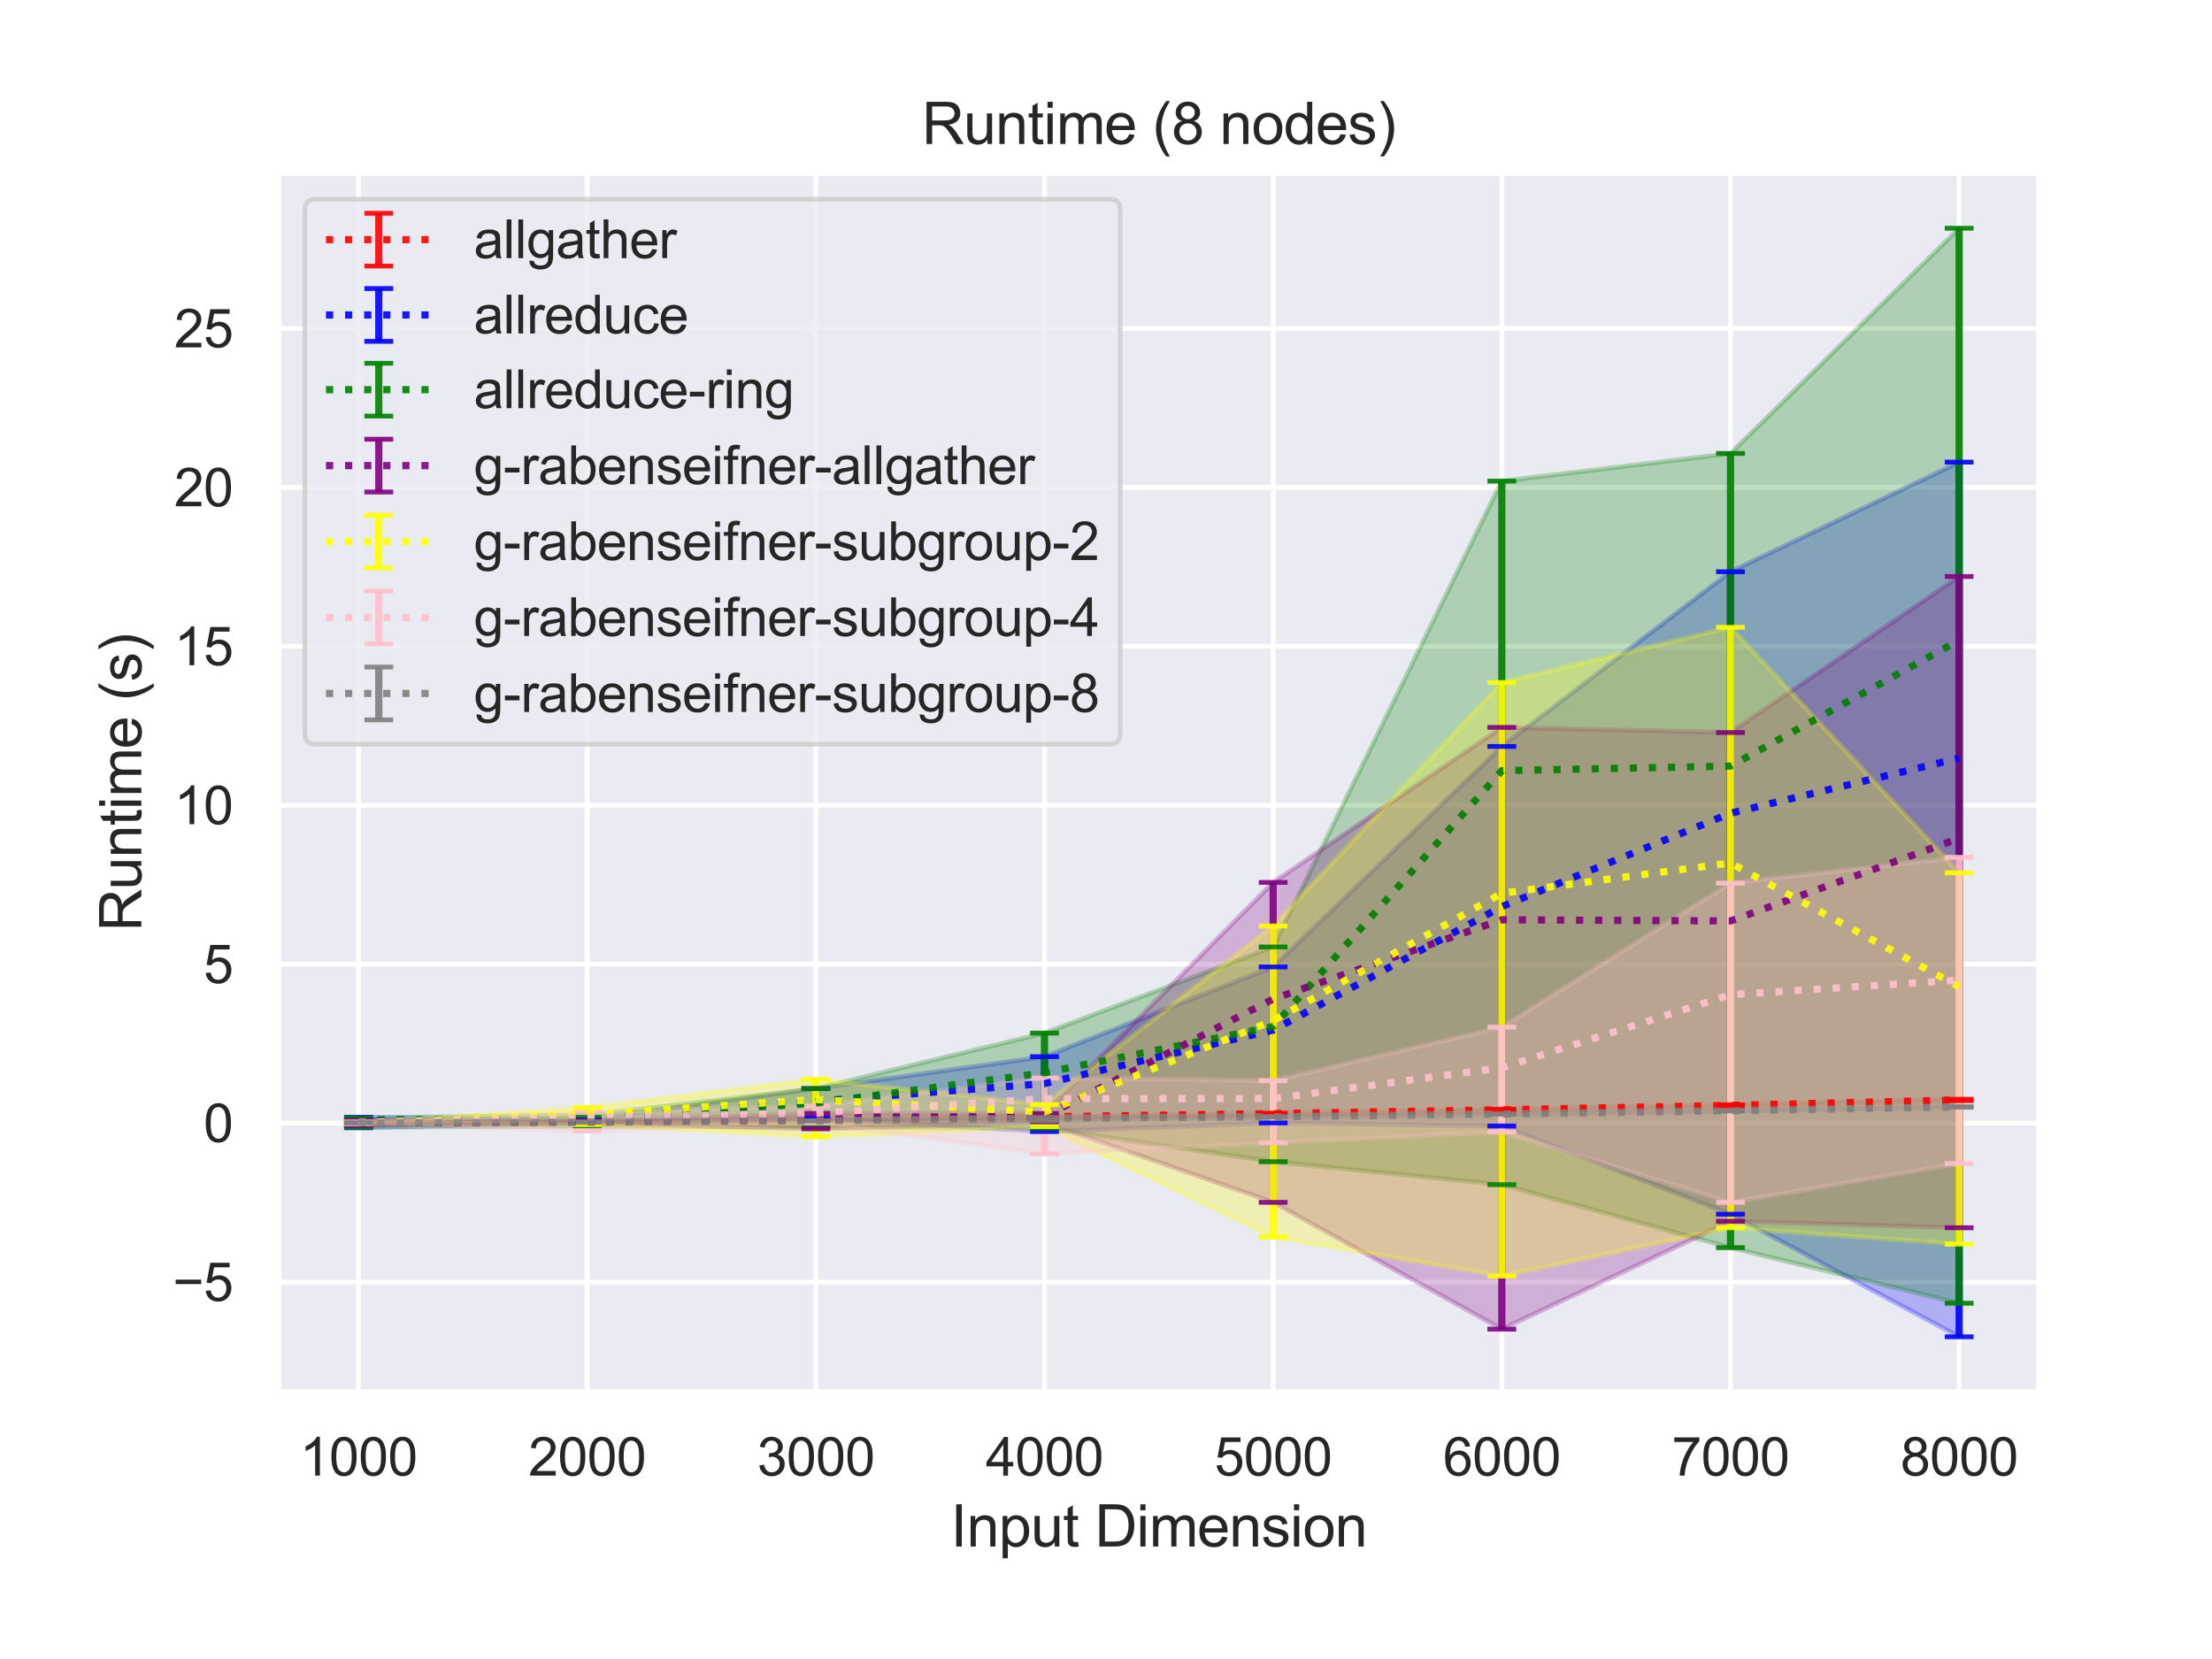 <?xml version="1.0" encoding="utf-8" standalone="no"?>
<!DOCTYPE svg PUBLIC "-//W3C//DTD SVG 1.1//EN"
  "http://www.w3.org/Graphics/SVG/1.1/DTD/svg11.dtd">
<svg height="345.6pt" version="1.1" viewBox="0 0 460.8 345.6" width="460.8pt" xmlns="http://www.w3.org/2000/svg" xmlns:xlink="http://www.w3.org/1999/xlink">
 <defs>
  <style type="text/css">*{stroke-linecap:butt;stroke-linejoin:round;}</style>
 </defs>
 <g id="figure_1">
  <g id="patch_1">
   <path d="M 0 345.6 
L 460.8 345.6 
L 460.8 0 
L 0 0 
z
" style="fill:#ffffff;"/>
  </g>
  <g id="axes_1">
   <g id="patch_2">
    <path d="M 58.01 290.02 
L 424.8 290.02 
L 424.8 36 
L 58.01 36 
z
" style="fill:#eaeaf2;"/>
   </g>
   <g id="matplotlib.axis_1">
    <g id="xtick_1">
     <g id="line2d_1">
      <path clip-path="url(#pfcffa2cc6f)" d="M 74.682 290.02 
L 74.682 36 
" style="fill:none;stroke:#ffffff;stroke-linecap:round;"/>
     </g>
     <g id="text_1">
      <!-- 1000 -->
      <g style="fill:#262626;" transform="translate(62.448 307.394)scale(0.11 -0.11)">
       <defs>
        <path d="M 2384 0 
L 1822 0 
L 1822 3584 
Q 1619 3391 1289 3197 
Q 959 3003 697 2906 
L 697 3450 
Q 1169 3672 1522 3987 
Q 1875 4303 2022 4600 
L 2384 4600 
L 2384 0 
z
" id="ArialMT-31" transform="scale(0.016)"/>
        <path d="M 266 2259 
Q 266 3072 433 3567 
Q 600 4063 929 4331 
Q 1259 4600 1759 4600 
Q 2128 4600 2406 4451 
Q 2684 4303 2865 4023 
Q 3047 3744 3150 3342 
Q 3253 2941 3253 2259 
Q 3253 1453 3087 958 
Q 2922 463 2592 192 
Q 2263 -78 1759 -78 
Q 1097 -78 719 397 
Q 266 969 266 2259 
z
M 844 2259 
Q 844 1131 1108 757 
Q 1372 384 1759 384 
Q 2147 384 2411 759 
Q 2675 1134 2675 2259 
Q 2675 3391 2411 3762 
Q 2147 4134 1753 4134 
Q 1366 4134 1134 3806 
Q 844 3388 844 2259 
z
" id="ArialMT-30" transform="scale(0.016)"/>
       </defs>
       <use xlink:href="#ArialMT-31"/>
       <use x="55.615" xlink:href="#ArialMT-30"/>
       <use x="111.23" xlink:href="#ArialMT-30"/>
       <use x="166.846" xlink:href="#ArialMT-30"/>
      </g>
     </g>
    </g>
    <g id="xtick_2">
     <g id="line2d_2">
      <path clip-path="url(#pfcffa2cc6f)" d="M 122.317 290.02 
L 122.317 36 
" style="fill:none;stroke:#ffffff;stroke-linecap:round;"/>
     </g>
     <g id="text_2">
      <!-- 2000 -->
      <g style="fill:#262626;" transform="translate(110.083 307.394)scale(0.11 -0.11)">
       <defs>
        <path d="M 3222 541 
L 3222 0 
L 194 0 
Q 188 203 259 391 
Q 375 700 629 1000 
Q 884 1300 1366 1694 
Q 2113 2306 2375 2664 
Q 2638 3022 2638 3341 
Q 2638 3675 2398 3904 
Q 2159 4134 1775 4134 
Q 1369 4134 1125 3890 
Q 881 3647 878 3216 
L 300 3275 
Q 359 3922 746 4261 
Q 1134 4600 1788 4600 
Q 2447 4600 2831 4234 
Q 3216 3869 3216 3328 
Q 3216 3053 3103 2787 
Q 2991 2522 2730 2228 
Q 2469 1934 1863 1422 
Q 1356 997 1212 845 
Q 1069 694 975 541 
L 3222 541 
z
" id="ArialMT-32" transform="scale(0.016)"/>
       </defs>
       <use xlink:href="#ArialMT-32"/>
       <use x="55.615" xlink:href="#ArialMT-30"/>
       <use x="111.23" xlink:href="#ArialMT-30"/>
       <use x="166.846" xlink:href="#ArialMT-30"/>
      </g>
     </g>
    </g>
    <g id="xtick_3">
     <g id="line2d_3">
      <path clip-path="url(#pfcffa2cc6f)" d="M 169.952 290.02 
L 169.952 36 
" style="fill:none;stroke:#ffffff;stroke-linecap:round;"/>
     </g>
     <g id="text_3">
      <!-- 3000 -->
      <g style="fill:#262626;" transform="translate(157.718 307.394)scale(0.11 -0.11)">
       <defs>
        <path d="M 269 1209 
L 831 1284 
Q 928 806 1161 595 
Q 1394 384 1728 384 
Q 2125 384 2398 659 
Q 2672 934 2672 1341 
Q 2672 1728 2419 1979 
Q 2166 2231 1775 2231 
Q 1616 2231 1378 2169 
L 1441 2663 
Q 1497 2656 1531 2656 
Q 1891 2656 2178 2843 
Q 2466 3031 2466 3422 
Q 2466 3731 2256 3934 
Q 2047 4138 1716 4138 
Q 1388 4138 1169 3931 
Q 950 3725 888 3313 
L 325 3413 
Q 428 3978 793 4289 
Q 1159 4600 1703 4600 
Q 2078 4600 2393 4439 
Q 2709 4278 2876 4000 
Q 3044 3722 3044 3409 
Q 3044 3113 2884 2869 
Q 2725 2625 2413 2481 
Q 2819 2388 3044 2092 
Q 3269 1797 3269 1353 
Q 3269 753 2831 336 
Q 2394 -81 1725 -81 
Q 1122 -81 723 278 
Q 325 638 269 1209 
z
" id="ArialMT-33" transform="scale(0.016)"/>
       </defs>
       <use xlink:href="#ArialMT-33"/>
       <use x="55.615" xlink:href="#ArialMT-30"/>
       <use x="111.23" xlink:href="#ArialMT-30"/>
       <use x="166.846" xlink:href="#ArialMT-30"/>
      </g>
     </g>
    </g>
    <g id="xtick_4">
     <g id="line2d_4">
      <path clip-path="url(#pfcffa2cc6f)" d="M 217.587 290.02 
L 217.587 36 
" style="fill:none;stroke:#ffffff;stroke-linecap:round;"/>
     </g>
     <g id="text_4">
      <!-- 4000 -->
      <g style="fill:#262626;" transform="translate(205.353 307.394)scale(0.11 -0.11)">
       <defs>
        <path d="M 2069 0 
L 2069 1097 
L 81 1097 
L 81 1613 
L 2172 4581 
L 2631 4581 
L 2631 1613 
L 3250 1613 
L 3250 1097 
L 2631 1097 
L 2631 0 
L 2069 0 
z
M 2069 1613 
L 2069 3678 
L 634 1613 
L 2069 1613 
z
" id="ArialMT-34" transform="scale(0.016)"/>
       </defs>
       <use xlink:href="#ArialMT-34"/>
       <use x="55.615" xlink:href="#ArialMT-30"/>
       <use x="111.23" xlink:href="#ArialMT-30"/>
       <use x="166.846" xlink:href="#ArialMT-30"/>
      </g>
     </g>
    </g>
    <g id="xtick_5">
     <g id="line2d_5">
      <path clip-path="url(#pfcffa2cc6f)" d="M 265.223 290.02 
L 265.223 36 
" style="fill:none;stroke:#ffffff;stroke-linecap:round;"/>
     </g>
     <g id="text_5">
      <!-- 5000 -->
      <g style="fill:#262626;" transform="translate(252.988 307.394)scale(0.11 -0.11)">
       <defs>
        <path d="M 266 1200 
L 856 1250 
Q 922 819 1161 601 
Q 1400 384 1738 384 
Q 2144 384 2425 690 
Q 2706 997 2706 1503 
Q 2706 1984 2436 2262 
Q 2166 2541 1728 2541 
Q 1456 2541 1237 2417 
Q 1019 2294 894 2097 
L 366 2166 
L 809 4519 
L 3088 4519 
L 3088 3981 
L 1259 3981 
L 1013 2750 
Q 1425 3038 1878 3038 
Q 2478 3038 2890 2622 
Q 3303 2206 3303 1553 
Q 3303 931 2941 478 
Q 2500 -78 1738 -78 
Q 1113 -78 717 272 
Q 322 622 266 1200 
z
" id="ArialMT-35" transform="scale(0.016)"/>
       </defs>
       <use xlink:href="#ArialMT-35"/>
       <use x="55.615" xlink:href="#ArialMT-30"/>
       <use x="111.23" xlink:href="#ArialMT-30"/>
       <use x="166.846" xlink:href="#ArialMT-30"/>
      </g>
     </g>
    </g>
    <g id="xtick_6">
     <g id="line2d_6">
      <path clip-path="url(#pfcffa2cc6f)" d="M 312.858 290.02 
L 312.858 36 
" style="fill:none;stroke:#ffffff;stroke-linecap:round;"/>
     </g>
     <g id="text_6">
      <!-- 6000 -->
      <g style="fill:#262626;" transform="translate(300.624 307.394)scale(0.11 -0.11)">
       <defs>
        <path d="M 3184 3459 
L 2625 3416 
Q 2550 3747 2413 3897 
Q 2184 4138 1850 4138 
Q 1581 4138 1378 3988 
Q 1113 3794 959 3422 
Q 806 3050 800 2363 
Q 1003 2672 1297 2822 
Q 1591 2972 1913 2972 
Q 2475 2972 2870 2558 
Q 3266 2144 3266 1488 
Q 3266 1056 3080 686 
Q 2894 316 2569 119 
Q 2244 -78 1831 -78 
Q 1128 -78 684 439 
Q 241 956 241 2144 
Q 241 3472 731 4075 
Q 1159 4600 1884 4600 
Q 2425 4600 2770 4297 
Q 3116 3994 3184 3459 
z
M 888 1484 
Q 888 1194 1011 928 
Q 1134 663 1356 523 
Q 1578 384 1822 384 
Q 2178 384 2434 671 
Q 2691 959 2691 1453 
Q 2691 1928 2437 2201 
Q 2184 2475 1800 2475 
Q 1419 2475 1153 2201 
Q 888 1928 888 1484 
z
" id="ArialMT-36" transform="scale(0.016)"/>
       </defs>
       <use xlink:href="#ArialMT-36"/>
       <use x="55.615" xlink:href="#ArialMT-30"/>
       <use x="111.23" xlink:href="#ArialMT-30"/>
       <use x="166.846" xlink:href="#ArialMT-30"/>
      </g>
     </g>
    </g>
    <g id="xtick_7">
     <g id="line2d_7">
      <path clip-path="url(#pfcffa2cc6f)" d="M 360.493 290.02 
L 360.493 36 
" style="fill:none;stroke:#ffffff;stroke-linecap:round;"/>
     </g>
     <g id="text_7">
      <!-- 7000 -->
      <g style="fill:#262626;" transform="translate(348.259 307.394)scale(0.11 -0.11)">
       <defs>
        <path d="M 303 3981 
L 303 4522 
L 3269 4522 
L 3269 4084 
Q 2831 3619 2401 2847 
Q 1972 2075 1738 1259 
Q 1569 684 1522 0 
L 944 0 
Q 953 541 1156 1306 
Q 1359 2072 1739 2783 
Q 2119 3494 2547 3981 
L 303 3981 
z
" id="ArialMT-37" transform="scale(0.016)"/>
       </defs>
       <use xlink:href="#ArialMT-37"/>
       <use x="55.615" xlink:href="#ArialMT-30"/>
       <use x="111.23" xlink:href="#ArialMT-30"/>
       <use x="166.846" xlink:href="#ArialMT-30"/>
      </g>
     </g>
    </g>
    <g id="xtick_8">
     <g id="line2d_8">
      <path clip-path="url(#pfcffa2cc6f)" d="M 408.128 290.02 
L 408.128 36 
" style="fill:none;stroke:#ffffff;stroke-linecap:round;"/>
     </g>
     <g id="text_8">
      <!-- 8000 -->
      <g style="fill:#262626;" transform="translate(395.894 307.394)scale(0.11 -0.11)">
       <defs>
        <path d="M 1131 2484 
Q 781 2613 612 2850 
Q 444 3088 444 3419 
Q 444 3919 803 4259 
Q 1163 4600 1759 4600 
Q 2359 4600 2725 4251 
Q 3091 3903 3091 3403 
Q 3091 3084 2923 2848 
Q 2756 2613 2416 2484 
Q 2838 2347 3058 2040 
Q 3278 1734 3278 1309 
Q 3278 722 2862 322 
Q 2447 -78 1769 -78 
Q 1091 -78 675 323 
Q 259 725 259 1325 
Q 259 1772 486 2073 
Q 713 2375 1131 2484 
z
M 1019 3438 
Q 1019 3113 1228 2906 
Q 1438 2700 1772 2700 
Q 2097 2700 2305 2904 
Q 2513 3109 2513 3406 
Q 2513 3716 2298 3927 
Q 2084 4138 1766 4138 
Q 1444 4138 1231 3931 
Q 1019 3725 1019 3438 
z
M 838 1322 
Q 838 1081 952 856 
Q 1066 631 1291 507 
Q 1516 384 1775 384 
Q 2178 384 2440 643 
Q 2703 903 2703 1303 
Q 2703 1709 2433 1975 
Q 2163 2241 1756 2241 
Q 1359 2241 1098 1978 
Q 838 1716 838 1322 
z
" id="ArialMT-38" transform="scale(0.016)"/>
       </defs>
       <use xlink:href="#ArialMT-38"/>
       <use x="55.615" xlink:href="#ArialMT-30"/>
       <use x="111.23" xlink:href="#ArialMT-30"/>
       <use x="166.846" xlink:href="#ArialMT-30"/>
      </g>
     </g>
    </g>
    <g id="text_9">
     <!-- Input Dimension -->
     <g style="fill:#262626;" transform="translate(198.051 322.169)scale(0.12 -0.12)">
      <defs>
       <path d="M 597 0 
L 597 4581 
L 1203 4581 
L 1203 0 
L 597 0 
z
" id="ArialMT-49" transform="scale(0.016)"/>
       <path d="M 422 0 
L 422 3319 
L 928 3319 
L 928 2847 
Q 1294 3394 1984 3394 
Q 2284 3394 2536 3286 
Q 2788 3178 2913 3003 
Q 3038 2828 3088 2588 
Q 3119 2431 3119 2041 
L 3119 0 
L 2556 0 
L 2556 2019 
Q 2556 2363 2490 2533 
Q 2425 2703 2258 2804 
Q 2091 2906 1866 2906 
Q 1506 2906 1245 2678 
Q 984 2450 984 1813 
L 984 0 
L 422 0 
z
" id="ArialMT-6e" transform="scale(0.016)"/>
       <path d="M 422 -1272 
L 422 3319 
L 934 3319 
L 934 2888 
Q 1116 3141 1344 3267 
Q 1572 3394 1897 3394 
Q 2322 3394 2647 3175 
Q 2972 2956 3137 2557 
Q 3303 2159 3303 1684 
Q 3303 1175 3120 767 
Q 2938 359 2589 142 
Q 2241 -75 1856 -75 
Q 1575 -75 1351 44 
Q 1128 163 984 344 
L 984 -1272 
L 422 -1272 
z
M 931 1641 
Q 931 1000 1190 694 
Q 1450 388 1819 388 
Q 2194 388 2461 705 
Q 2728 1022 2728 1688 
Q 2728 2322 2467 2637 
Q 2206 2953 1844 2953 
Q 1484 2953 1207 2617 
Q 931 2281 931 1641 
z
" id="ArialMT-70" transform="scale(0.016)"/>
       <path d="M 2597 0 
L 2597 488 
Q 2209 -75 1544 -75 
Q 1250 -75 995 37 
Q 741 150 617 320 
Q 494 491 444 738 
Q 409 903 409 1263 
L 409 3319 
L 972 3319 
L 972 1478 
Q 972 1038 1006 884 
Q 1059 663 1231 536 
Q 1403 409 1656 409 
Q 1909 409 2131 539 
Q 2353 669 2445 892 
Q 2538 1116 2538 1541 
L 2538 3319 
L 3100 3319 
L 3100 0 
L 2597 0 
z
" id="ArialMT-75" transform="scale(0.016)"/>
       <path d="M 1650 503 
L 1731 6 
Q 1494 -44 1306 -44 
Q 1000 -44 831 53 
Q 663 150 594 308 
Q 525 466 525 972 
L 525 2881 
L 113 2881 
L 113 3319 
L 525 3319 
L 525 4141 
L 1084 4478 
L 1084 3319 
L 1650 3319 
L 1650 2881 
L 1084 2881 
L 1084 941 
Q 1084 700 1114 631 
Q 1144 563 1211 522 
Q 1278 481 1403 481 
Q 1497 481 1650 503 
z
" id="ArialMT-74" transform="scale(0.016)"/>
       <path id="ArialMT-20" transform="scale(0.016)"/>
       <path d="M 494 0 
L 494 4581 
L 2072 4581 
Q 2606 4581 2888 4516 
Q 3281 4425 3559 4188 
Q 3922 3881 4101 3404 
Q 4281 2928 4281 2316 
Q 4281 1794 4159 1391 
Q 4038 988 3847 723 
Q 3656 459 3429 307 
Q 3203 156 2883 78 
Q 2563 0 2147 0 
L 494 0 
z
M 1100 541 
L 2078 541 
Q 2531 541 2789 625 
Q 3047 709 3200 863 
Q 3416 1078 3536 1442 
Q 3656 1806 3656 2325 
Q 3656 3044 3420 3430 
Q 3184 3816 2847 3947 
Q 2603 4041 2063 4041 
L 1100 4041 
L 1100 541 
z
" id="ArialMT-44" transform="scale(0.016)"/>
       <path d="M 425 3934 
L 425 4581 
L 988 4581 
L 988 3934 
L 425 3934 
z
M 425 0 
L 425 3319 
L 988 3319 
L 988 0 
L 425 0 
z
" id="ArialMT-69" transform="scale(0.016)"/>
       <path d="M 422 0 
L 422 3319 
L 925 3319 
L 925 2853 
Q 1081 3097 1340 3245 
Q 1600 3394 1931 3394 
Q 2300 3394 2536 3241 
Q 2772 3088 2869 2813 
Q 3263 3394 3894 3394 
Q 4388 3394 4653 3120 
Q 4919 2847 4919 2278 
L 4919 0 
L 4359 0 
L 4359 2091 
Q 4359 2428 4304 2576 
Q 4250 2725 4106 2815 
Q 3963 2906 3769 2906 
Q 3419 2906 3187 2673 
Q 2956 2441 2956 1928 
L 2956 0 
L 2394 0 
L 2394 2156 
Q 2394 2531 2256 2718 
Q 2119 2906 1806 2906 
Q 1569 2906 1367 2781 
Q 1166 2656 1075 2415 
Q 984 2175 984 1722 
L 984 0 
L 422 0 
z
" id="ArialMT-6d" transform="scale(0.016)"/>
       <path d="M 2694 1069 
L 3275 997 
Q 3138 488 2766 206 
Q 2394 -75 1816 -75 
Q 1088 -75 661 373 
Q 234 822 234 1631 
Q 234 2469 665 2931 
Q 1097 3394 1784 3394 
Q 2450 3394 2872 2941 
Q 3294 2488 3294 1666 
Q 3294 1616 3291 1516 
L 816 1516 
Q 847 969 1125 678 
Q 1403 388 1819 388 
Q 2128 388 2347 550 
Q 2566 713 2694 1069 
z
M 847 1978 
L 2700 1978 
Q 2663 2397 2488 2606 
Q 2219 2931 1791 2931 
Q 1403 2931 1139 2672 
Q 875 2413 847 1978 
z
" id="ArialMT-65" transform="scale(0.016)"/>
       <path d="M 197 991 
L 753 1078 
Q 800 744 1014 566 
Q 1228 388 1613 388 
Q 2000 388 2187 545 
Q 2375 703 2375 916 
Q 2375 1106 2209 1216 
Q 2094 1291 1634 1406 
Q 1016 1563 777 1677 
Q 538 1791 414 1992 
Q 291 2194 291 2438 
Q 291 2659 392 2848 
Q 494 3038 669 3163 
Q 800 3259 1026 3326 
Q 1253 3394 1513 3394 
Q 1903 3394 2198 3281 
Q 2494 3169 2634 2976 
Q 2775 2784 2828 2463 
L 2278 2388 
Q 2241 2644 2061 2787 
Q 1881 2931 1553 2931 
Q 1166 2931 1000 2803 
Q 834 2675 834 2503 
Q 834 2394 903 2306 
Q 972 2216 1119 2156 
Q 1203 2125 1616 2013 
Q 2213 1853 2448 1751 
Q 2684 1650 2818 1456 
Q 2953 1263 2953 975 
Q 2953 694 2789 445 
Q 2625 197 2315 61 
Q 2006 -75 1616 -75 
Q 969 -75 630 194 
Q 291 463 197 991 
z
" id="ArialMT-73" transform="scale(0.016)"/>
       <path d="M 213 1659 
Q 213 2581 725 3025 
Q 1153 3394 1769 3394 
Q 2453 3394 2887 2945 
Q 3322 2497 3322 1706 
Q 3322 1066 3130 698 
Q 2938 331 2570 128 
Q 2203 -75 1769 -75 
Q 1072 -75 642 372 
Q 213 819 213 1659 
z
M 791 1659 
Q 791 1022 1069 705 
Q 1347 388 1769 388 
Q 2188 388 2466 706 
Q 2744 1025 2744 1678 
Q 2744 2294 2464 2611 
Q 2184 2928 1769 2928 
Q 1347 2928 1069 2612 
Q 791 2297 791 1659 
z
" id="ArialMT-6f" transform="scale(0.016)"/>
      </defs>
      <use xlink:href="#ArialMT-49"/>
      <use x="27.783" xlink:href="#ArialMT-6e"/>
      <use x="83.398" xlink:href="#ArialMT-70"/>
      <use x="139.014" xlink:href="#ArialMT-75"/>
      <use x="194.629" xlink:href="#ArialMT-74"/>
      <use x="222.412" xlink:href="#ArialMT-20"/>
      <use x="250.195" xlink:href="#ArialMT-44"/>
      <use x="322.412" xlink:href="#ArialMT-69"/>
      <use x="344.629" xlink:href="#ArialMT-6d"/>
      <use x="427.93" xlink:href="#ArialMT-65"/>
      <use x="483.545" xlink:href="#ArialMT-6e"/>
      <use x="539.16" xlink:href="#ArialMT-73"/>
      <use x="589.16" xlink:href="#ArialMT-69"/>
      <use x="611.377" xlink:href="#ArialMT-6f"/>
      <use x="666.992" xlink:href="#ArialMT-6e"/>
     </g>
    </g>
   </g>
   <g id="matplotlib.axis_2">
    <g id="ytick_1">
     <g id="line2d_9">
      <path clip-path="url(#pfcffa2cc6f)" d="M 58.01 267.075 
L 424.8 267.075 
" style="fill:none;stroke:#ffffff;stroke-linecap:round;"/>
     </g>
     <g id="text_10">
      <!-- −5 -->
      <g style="fill:#262626;" transform="translate(35.968 271.012)scale(0.11 -0.11)">
       <defs>
        <path d="M 3381 1997 
L 356 1997 
L 356 2522 
L 3381 2522 
L 3381 1997 
z
" id="ArialMT-2212" transform="scale(0.016)"/>
       </defs>
       <use xlink:href="#ArialMT-2212"/>
       <use x="58.398" xlink:href="#ArialMT-35"/>
      </g>
     </g>
    </g>
    <g id="ytick_2">
     <g id="line2d_10">
      <path clip-path="url(#pfcffa2cc6f)" d="M 58.01 233.968 
L 424.8 233.968 
" style="fill:none;stroke:#ffffff;stroke-linecap:round;"/>
     </g>
     <g id="text_11">
      <!-- 0 -->
      <g style="fill:#262626;" transform="translate(42.393 237.904)scale(0.11 -0.11)">
       <use xlink:href="#ArialMT-30"/>
      </g>
     </g>
    </g>
    <g id="ytick_3">
     <g id="line2d_11">
      <path clip-path="url(#pfcffa2cc6f)" d="M 58.01 200.86 
L 424.8 200.86 
" style="fill:none;stroke:#ffffff;stroke-linecap:round;"/>
     </g>
     <g id="text_12">
      <!-- 5 -->
      <g style="fill:#262626;" transform="translate(42.393 204.797)scale(0.11 -0.11)">
       <use xlink:href="#ArialMT-35"/>
      </g>
     </g>
    </g>
    <g id="ytick_4">
     <g id="line2d_12">
      <path clip-path="url(#pfcffa2cc6f)" d="M 58.01 167.752 
L 424.8 167.752 
" style="fill:none;stroke:#ffffff;stroke-linecap:round;"/>
     </g>
     <g id="text_13">
      <!-- 10 -->
      <g style="fill:#262626;" transform="translate(36.276 171.689)scale(0.11 -0.11)">
       <use xlink:href="#ArialMT-31"/>
       <use x="55.615" xlink:href="#ArialMT-30"/>
      </g>
     </g>
    </g>
    <g id="ytick_5">
     <g id="line2d_13">
      <path clip-path="url(#pfcffa2cc6f)" d="M 58.01 134.644 
L 424.8 134.644 
" style="fill:none;stroke:#ffffff;stroke-linecap:round;"/>
     </g>
     <g id="text_14">
      <!-- 15 -->
      <g style="fill:#262626;" transform="translate(36.276 138.581)scale(0.11 -0.11)">
       <use xlink:href="#ArialMT-31"/>
       <use x="55.615" xlink:href="#ArialMT-35"/>
      </g>
     </g>
    </g>
    <g id="ytick_6">
     <g id="line2d_14">
      <path clip-path="url(#pfcffa2cc6f)" d="M 58.01 101.536 
L 424.8 101.536 
" style="fill:none;stroke:#ffffff;stroke-linecap:round;"/>
     </g>
     <g id="text_15">
      <!-- 20 -->
      <g style="fill:#262626;" transform="translate(36.276 105.473)scale(0.11 -0.11)">
       <use xlink:href="#ArialMT-32"/>
       <use x="55.615" xlink:href="#ArialMT-30"/>
      </g>
     </g>
    </g>
    <g id="ytick_7">
     <g id="line2d_15">
      <path clip-path="url(#pfcffa2cc6f)" d="M 58.01 68.429 
L 424.8 68.429 
" style="fill:none;stroke:#ffffff;stroke-linecap:round;"/>
     </g>
     <g id="text_16">
      <!-- 25 -->
      <g style="fill:#262626;" transform="translate(36.276 72.365)scale(0.11 -0.11)">
       <use xlink:href="#ArialMT-32"/>
       <use x="55.615" xlink:href="#ArialMT-35"/>
      </g>
     </g>
    </g>
    <g id="text_17">
     <!-- Runtime (s) -->
     <g style="fill:#262626;" transform="translate(29.443 194.013)rotate(-90)scale(0.12 -0.12)">
      <defs>
       <path d="M 503 0 
L 503 4581 
L 2534 4581 
Q 3147 4581 3465 4457 
Q 3784 4334 3975 4021 
Q 4166 3709 4166 3331 
Q 4166 2844 3850 2509 
Q 3534 2175 2875 2084 
Q 3116 1969 3241 1856 
Q 3506 1613 3744 1247 
L 4541 0 
L 3778 0 
L 3172 953 
Q 2906 1366 2734 1584 
Q 2563 1803 2427 1890 
Q 2291 1978 2150 2013 
Q 2047 2034 1813 2034 
L 1109 2034 
L 1109 0 
L 503 0 
z
M 1109 2559 
L 2413 2559 
Q 2828 2559 3062 2645 
Q 3297 2731 3419 2920 
Q 3541 3109 3541 3331 
Q 3541 3656 3305 3865 
Q 3069 4075 2559 4075 
L 1109 4075 
L 1109 2559 
z
" id="ArialMT-52" transform="scale(0.016)"/>
       <path d="M 1497 -1347 
Q 1031 -759 709 28 
Q 388 816 388 1659 
Q 388 2403 628 3084 
Q 909 3875 1497 4659 
L 1900 4659 
Q 1522 4009 1400 3731 
Q 1209 3300 1100 2831 
Q 966 2247 966 1656 
Q 966 153 1900 -1347 
L 1497 -1347 
z
" id="ArialMT-28" transform="scale(0.016)"/>
       <path d="M 791 -1347 
L 388 -1347 
Q 1322 153 1322 1656 
Q 1322 2244 1188 2822 
Q 1081 3291 891 3722 
Q 769 4003 388 4659 
L 791 4659 
Q 1378 3875 1659 3084 
Q 1900 2403 1900 1659 
Q 1900 816 1576 28 
Q 1253 -759 791 -1347 
z
" id="ArialMT-29" transform="scale(0.016)"/>
      </defs>
      <use xlink:href="#ArialMT-52"/>
      <use x="72.217" xlink:href="#ArialMT-75"/>
      <use x="127.832" xlink:href="#ArialMT-6e"/>
      <use x="183.447" xlink:href="#ArialMT-74"/>
      <use x="211.23" xlink:href="#ArialMT-69"/>
      <use x="233.447" xlink:href="#ArialMT-6d"/>
      <use x="316.748" xlink:href="#ArialMT-65"/>
      <use x="372.363" xlink:href="#ArialMT-20"/>
      <use x="400.146" xlink:href="#ArialMT-28"/>
      <use x="433.447" xlink:href="#ArialMT-73"/>
      <use x="483.447" xlink:href="#ArialMT-29"/>
     </g>
    </g>
   </g>
   <g id="PolyCollection_1">
    <defs>
     <path d="M 74.682 -111.692 
L 74.682 -111.688 
L 122.317 -111.868 
L 169.952 -112.308 
L 217.587 -112.886 
L 265.223 -113.521 
L 312.858 -114.277 
L 360.493 -115.203 
L 408.128 -116.296 
L 408.128 -116.617 
L 408.128 -116.617 
L 360.493 -115.453 
L 312.858 -114.514 
L 265.223 -113.706 
L 217.587 -113.013 
L 169.952 -112.372 
L 122.317 -111.886 
L 74.682 -111.692 
z
" id="me56e0f407f" style="stroke:#ff0000;stroke-opacity:0.25;"/>
    </defs>
    <g clip-path="url(#pfcffa2cc6f)">
     <use style="fill:#ff0000;fill-opacity:0.25;stroke:#ff0000;stroke-opacity:0.25;" x="0" xlink:href="#me56e0f407f" y="345.6"/>
    </g>
   </g>
   <g id="PolyCollection_2">
    <defs>
     <path d="M 74.682 -112.849 
L 74.682 -110.668 
L 122.317 -111.883 
L 169.952 -112.706 
L 217.587 -109.873 
L 265.223 -111.665 
L 312.858 -111.035 
L 360.493 -92.66 
L 408.128 -67.126 
L 408.128 -249.326 
L 408.128 -249.326 
L 360.493 -226.492 
L 312.858 -190.099 
L 265.223 -144.166 
L 217.587 -125.479 
L 169.952 -118.823 
L 122.317 -112.4 
L 74.682 -112.849 
z
" id="m3fff3b3b7a" style="stroke:#0000ff;stroke-opacity:0.25;"/>
    </defs>
    <g clip-path="url(#pfcffa2cc6f)">
     <use style="fill:#0000ff;fill-opacity:0.25;stroke:#0000ff;stroke-opacity:0.25;" x="0" xlink:href="#m3fff3b3b7a" y="345.6"/>
    </g>
   </g>
   <g id="PolyCollection_3">
    <defs>
     <path d="M 74.682 -112.747 
L 74.682 -110.754 
L 122.317 -111.052 
L 169.952 -110.819 
L 217.587 -110.576 
L 265.223 -103.593 
L 312.858 -98.818 
L 360.493 -85.696 
L 408.128 -74.115 
L 408.128 -298.054 
L 408.128 -298.054 
L 360.493 -251.139 
L 312.858 -245.374 
L 265.223 -148.33 
L 217.587 -130.388 
L 169.952 -118.819 
L 122.317 -113.275 
L 74.682 -112.747 
z
" id="me2d0c75523" style="stroke:#008000;stroke-opacity:0.25;"/>
    </defs>
    <g clip-path="url(#pfcffa2cc6f)">
     <use style="fill:#008000;fill-opacity:0.25;stroke:#008000;stroke-opacity:0.25;" x="0" xlink:href="#me2d0c75523" y="345.6"/>
    </g>
   </g>
   <g id="PolyCollection_4">
    <defs>
     <path d="M 74.682 -112.21 
L 74.682 -111.162 
L 122.317 -111.554 
L 169.952 -110.453 
L 217.587 -111.823 
L 265.223 -95.127 
L 312.858 -68.721 
L 360.493 -91.195 
L 408.128 -89.837 
L 408.128 -225.502 
L 408.128 -225.502 
L 360.493 -193 
L 312.858 -194.073 
L 265.223 -161.774 
L 217.587 -113.635 
L 169.952 -113.653 
L 122.317 -112.091 
L 74.682 -112.21 
z
" id="me57bacee82" style="stroke:#800080;stroke-opacity:0.25;"/>
    </defs>
    <g clip-path="url(#pfcffa2cc6f)">
     <use style="fill:#800080;fill-opacity:0.25;stroke:#800080;stroke-opacity:0.25;" x="0" xlink:href="#me57bacee82" y="345.6"/>
    </g>
   </g>
   <g id="PolyCollection_5">
    <defs>
     <path d="M 74.682 -111.687 
L 74.682 -111.681 
L 122.317 -111.311 
L 169.952 -108.784 
L 217.587 -110.906 
L 265.223 -87.904 
L 312.858 -79.769 
L 360.493 -89.843 
L 408.128 -86.428 
L 408.128 -163.769 
L 408.128 -163.769 
L 360.493 -214.922 
L 312.858 -203.416 
L 265.223 -152.703 
L 217.587 -115.481 
L 169.952 -120.748 
L 122.317 -114.855 
L 74.682 -111.687 
z
" id="m9ab8f5408c" style="stroke:#ffff00;stroke-opacity:0.25;"/>
    </defs>
    <g clip-path="url(#pfcffa2cc6f)">
     <use style="fill:#ffff00;fill-opacity:0.25;stroke:#ffff00;stroke-opacity:0.25;" x="0" xlink:href="#m9ab8f5408c" y="345.6"/>
    </g>
   </g>
   <g id="PolyCollection_6">
    <defs>
     <path d="M 74.682 -111.902 
L 74.682 -111.47 
L 122.317 -109.982 
L 169.952 -111.683 
L 217.587 -105.213 
L 265.223 -107.536 
L 312.858 -109.792 
L 360.493 -95.119 
L 408.128 -103.208 
L 408.128 -167.009 
L 408.128 -167.009 
L 360.493 -161.617 
L 312.858 -131.626 
L 265.223 -120.472 
L 217.587 -121.029 
L 169.952 -115.186 
L 122.317 -113.846 
L 74.682 -111.902 
z
" id="m839a0b8819" style="stroke:#ffc0cb;stroke-opacity:0.25;"/>
    </defs>
    <g clip-path="url(#pfcffa2cc6f)">
     <use style="fill:#ffc0cb;fill-opacity:0.25;stroke:#ffc0cb;stroke-opacity:0.25;" x="0" xlink:href="#m839a0b8819" y="345.6"/>
    </g>
   </g>
   <g id="PolyCollection_7">
    <defs>
     <path d="M 74.682 -111.688 
L 74.682 -111.683 
L 122.317 -111.836 
L 169.952 -112.098 
L 217.587 -112.156 
L 265.223 -112.925 
L 312.858 -113.496 
L 360.493 -114.163 
L 408.128 -114.955 
L 408.128 -115.041 
L 408.128 -115.041 
L 360.493 -114.225 
L 312.858 -113.544 
L 265.223 -112.958 
L 217.587 -112.812 
L 169.952 -112.114 
L 122.317 -111.842 
L 74.682 -111.688 
z
" id="mfb9c2ad352" style="stroke:#808080;stroke-opacity:0.25;"/>
    </defs>
    <g clip-path="url(#pfcffa2cc6f)">
     <use style="fill:#808080;fill-opacity:0.25;stroke:#808080;stroke-opacity:0.25;" x="0" xlink:href="#mfb9c2ad352" y="345.6"/>
    </g>
   </g>
   <g id="LineCollection_1">
    <path clip-path="url(#pfcffa2cc6f)" d="M 74.682 233.912 
L 74.682 233.908 
" style="fill:none;stroke:#ff0000;stroke-opacity:0.9;stroke-width:1.5;"/>
    <path clip-path="url(#pfcffa2cc6f)" d="M 122.317 233.732 
L 122.317 233.714 
" style="fill:none;stroke:#ff0000;stroke-opacity:0.9;stroke-width:1.5;"/>
    <path clip-path="url(#pfcffa2cc6f)" d="M 169.952 233.292 
L 169.952 233.228 
" style="fill:none;stroke:#ff0000;stroke-opacity:0.9;stroke-width:1.5;"/>
    <path clip-path="url(#pfcffa2cc6f)" d="M 217.587 232.714 
L 217.587 232.587 
" style="fill:none;stroke:#ff0000;stroke-opacity:0.9;stroke-width:1.5;"/>
    <path clip-path="url(#pfcffa2cc6f)" d="M 265.223 232.079 
L 265.223 231.894 
" style="fill:none;stroke:#ff0000;stroke-opacity:0.9;stroke-width:1.5;"/>
    <path clip-path="url(#pfcffa2cc6f)" d="M 312.858 231.323 
L 312.858 231.086 
" style="fill:none;stroke:#ff0000;stroke-opacity:0.9;stroke-width:1.5;"/>
    <path clip-path="url(#pfcffa2cc6f)" d="M 360.493 230.397 
L 360.493 230.147 
" style="fill:none;stroke:#ff0000;stroke-opacity:0.9;stroke-width:1.5;"/>
    <path clip-path="url(#pfcffa2cc6f)" d="M 408.128 229.304 
L 408.128 228.983 
" style="fill:none;stroke:#ff0000;stroke-opacity:0.9;stroke-width:1.5;"/>
   </g>
   <g id="LineCollection_2">
    <path clip-path="url(#pfcffa2cc6f)" d="M 74.682 234.932 
L 74.682 232.751 
" style="fill:none;stroke:#0000ff;stroke-opacity:0.9;stroke-width:1.5;"/>
    <path clip-path="url(#pfcffa2cc6f)" d="M 122.317 233.717 
L 122.317 233.2 
" style="fill:none;stroke:#0000ff;stroke-opacity:0.9;stroke-width:1.5;"/>
    <path clip-path="url(#pfcffa2cc6f)" d="M 169.952 232.894 
L 169.952 226.777 
" style="fill:none;stroke:#0000ff;stroke-opacity:0.9;stroke-width:1.5;"/>
    <path clip-path="url(#pfcffa2cc6f)" d="M 217.587 235.727 
L 217.587 220.121 
" style="fill:none;stroke:#0000ff;stroke-opacity:0.9;stroke-width:1.5;"/>
    <path clip-path="url(#pfcffa2cc6f)" d="M 265.223 233.935 
L 265.223 201.434 
" style="fill:none;stroke:#0000ff;stroke-opacity:0.9;stroke-width:1.5;"/>
    <path clip-path="url(#pfcffa2cc6f)" d="M 312.858 234.565 
L 312.858 155.501 
" style="fill:none;stroke:#0000ff;stroke-opacity:0.9;stroke-width:1.5;"/>
    <path clip-path="url(#pfcffa2cc6f)" d="M 360.493 252.94 
L 360.493 119.108 
" style="fill:none;stroke:#0000ff;stroke-opacity:0.9;stroke-width:1.5;"/>
    <path clip-path="url(#pfcffa2cc6f)" d="M 408.128 278.474 
L 408.128 96.274 
" style="fill:none;stroke:#0000ff;stroke-opacity:0.9;stroke-width:1.5;"/>
   </g>
   <g id="LineCollection_3">
    <path clip-path="url(#pfcffa2cc6f)" d="M 74.682 234.846 
L 74.682 232.853 
" style="fill:none;stroke:#008000;stroke-opacity:0.9;stroke-width:1.5;"/>
    <path clip-path="url(#pfcffa2cc6f)" d="M 122.317 234.548 
L 122.317 232.325 
" style="fill:none;stroke:#008000;stroke-opacity:0.9;stroke-width:1.5;"/>
    <path clip-path="url(#pfcffa2cc6f)" d="M 169.952 234.781 
L 169.952 226.781 
" style="fill:none;stroke:#008000;stroke-opacity:0.9;stroke-width:1.5;"/>
    <path clip-path="url(#pfcffa2cc6f)" d="M 217.587 235.024 
L 217.587 215.212 
" style="fill:none;stroke:#008000;stroke-opacity:0.9;stroke-width:1.5;"/>
    <path clip-path="url(#pfcffa2cc6f)" d="M 265.223 242.007 
L 265.223 197.27 
" style="fill:none;stroke:#008000;stroke-opacity:0.9;stroke-width:1.5;"/>
    <path clip-path="url(#pfcffa2cc6f)" d="M 312.858 246.782 
L 312.858 100.226 
" style="fill:none;stroke:#008000;stroke-opacity:0.9;stroke-width:1.5;"/>
    <path clip-path="url(#pfcffa2cc6f)" d="M 360.493 259.904 
L 360.493 94.461 
" style="fill:none;stroke:#008000;stroke-opacity:0.9;stroke-width:1.5;"/>
    <path clip-path="url(#pfcffa2cc6f)" d="M 408.128 271.485 
L 408.128 47.546 
" style="fill:none;stroke:#008000;stroke-opacity:0.9;stroke-width:1.5;"/>
   </g>
   <g id="LineCollection_4">
    <path clip-path="url(#pfcffa2cc6f)" d="M 74.682 234.438 
L 74.682 233.39 
" style="fill:none;stroke:#800080;stroke-opacity:0.9;stroke-width:1.5;"/>
    <path clip-path="url(#pfcffa2cc6f)" d="M 122.317 234.046 
L 122.317 233.509 
" style="fill:none;stroke:#800080;stroke-opacity:0.9;stroke-width:1.5;"/>
    <path clip-path="url(#pfcffa2cc6f)" d="M 169.952 235.147 
L 169.952 231.947 
" style="fill:none;stroke:#800080;stroke-opacity:0.9;stroke-width:1.5;"/>
    <path clip-path="url(#pfcffa2cc6f)" d="M 217.587 233.777 
L 217.587 231.965 
" style="fill:none;stroke:#800080;stroke-opacity:0.9;stroke-width:1.5;"/>
    <path clip-path="url(#pfcffa2cc6f)" d="M 265.223 250.473 
L 265.223 183.826 
" style="fill:none;stroke:#800080;stroke-opacity:0.9;stroke-width:1.5;"/>
    <path clip-path="url(#pfcffa2cc6f)" d="M 312.858 276.879 
L 312.858 151.527 
" style="fill:none;stroke:#800080;stroke-opacity:0.9;stroke-width:1.5;"/>
    <path clip-path="url(#pfcffa2cc6f)" d="M 360.493 254.405 
L 360.493 152.6 
" style="fill:none;stroke:#800080;stroke-opacity:0.9;stroke-width:1.5;"/>
    <path clip-path="url(#pfcffa2cc6f)" d="M 408.128 255.763 
L 408.128 120.098 
" style="fill:none;stroke:#800080;stroke-opacity:0.9;stroke-width:1.5;"/>
   </g>
   <g id="LineCollection_5">
    <path clip-path="url(#pfcffa2cc6f)" d="M 74.682 233.919 
L 74.682 233.913 
" style="fill:none;stroke:#ffff00;stroke-opacity:0.9;stroke-width:1.5;"/>
    <path clip-path="url(#pfcffa2cc6f)" d="M 122.317 234.289 
L 122.317 230.745 
" style="fill:none;stroke:#ffff00;stroke-opacity:0.9;stroke-width:1.5;"/>
    <path clip-path="url(#pfcffa2cc6f)" d="M 169.952 236.816 
L 169.952 224.852 
" style="fill:none;stroke:#ffff00;stroke-opacity:0.9;stroke-width:1.5;"/>
    <path clip-path="url(#pfcffa2cc6f)" d="M 217.587 234.694 
L 217.587 230.119 
" style="fill:none;stroke:#ffff00;stroke-opacity:0.9;stroke-width:1.5;"/>
    <path clip-path="url(#pfcffa2cc6f)" d="M 265.223 257.696 
L 265.223 192.897 
" style="fill:none;stroke:#ffff00;stroke-opacity:0.9;stroke-width:1.5;"/>
    <path clip-path="url(#pfcffa2cc6f)" d="M 312.858 265.831 
L 312.858 142.184 
" style="fill:none;stroke:#ffff00;stroke-opacity:0.9;stroke-width:1.5;"/>
    <path clip-path="url(#pfcffa2cc6f)" d="M 360.493 255.757 
L 360.493 130.678 
" style="fill:none;stroke:#ffff00;stroke-opacity:0.9;stroke-width:1.5;"/>
    <path clip-path="url(#pfcffa2cc6f)" d="M 408.128 259.172 
L 408.128 181.831 
" style="fill:none;stroke:#ffff00;stroke-opacity:0.9;stroke-width:1.5;"/>
   </g>
   <g id="LineCollection_6">
    <path clip-path="url(#pfcffa2cc6f)" d="M 74.682 234.13 
L 74.682 233.698 
" style="fill:none;stroke:#ffc0cb;stroke-opacity:0.9;stroke-width:1.5;"/>
    <path clip-path="url(#pfcffa2cc6f)" d="M 122.317 235.618 
L 122.317 231.754 
" style="fill:none;stroke:#ffc0cb;stroke-opacity:0.9;stroke-width:1.5;"/>
    <path clip-path="url(#pfcffa2cc6f)" d="M 169.952 233.917 
L 169.952 230.414 
" style="fill:none;stroke:#ffc0cb;stroke-opacity:0.9;stroke-width:1.5;"/>
    <path clip-path="url(#pfcffa2cc6f)" d="M 217.587 240.387 
L 217.587 224.571 
" style="fill:none;stroke:#ffc0cb;stroke-opacity:0.9;stroke-width:1.5;"/>
    <path clip-path="url(#pfcffa2cc6f)" d="M 265.223 238.064 
L 265.223 225.128 
" style="fill:none;stroke:#ffc0cb;stroke-opacity:0.9;stroke-width:1.5;"/>
    <path clip-path="url(#pfcffa2cc6f)" d="M 312.858 235.808 
L 312.858 213.974 
" style="fill:none;stroke:#ffc0cb;stroke-opacity:0.9;stroke-width:1.5;"/>
    <path clip-path="url(#pfcffa2cc6f)" d="M 360.493 250.481 
L 360.493 183.983 
" style="fill:none;stroke:#ffc0cb;stroke-opacity:0.9;stroke-width:1.5;"/>
    <path clip-path="url(#pfcffa2cc6f)" d="M 408.128 242.392 
L 408.128 178.591 
" style="fill:none;stroke:#ffc0cb;stroke-opacity:0.9;stroke-width:1.5;"/>
   </g>
   <g id="LineCollection_7">
    <path clip-path="url(#pfcffa2cc6f)" d="M 74.682 233.917 
L 74.682 233.912 
" style="fill:none;stroke:#808080;stroke-opacity:0.9;stroke-width:1.5;"/>
    <path clip-path="url(#pfcffa2cc6f)" d="M 122.317 233.764 
L 122.317 233.758 
" style="fill:none;stroke:#808080;stroke-opacity:0.9;stroke-width:1.5;"/>
    <path clip-path="url(#pfcffa2cc6f)" d="M 169.952 233.502 
L 169.952 233.486 
" style="fill:none;stroke:#808080;stroke-opacity:0.9;stroke-width:1.5;"/>
    <path clip-path="url(#pfcffa2cc6f)" d="M 217.587 233.444 
L 217.587 232.788 
" style="fill:none;stroke:#808080;stroke-opacity:0.9;stroke-width:1.5;"/>
    <path clip-path="url(#pfcffa2cc6f)" d="M 265.223 232.675 
L 265.223 232.642 
" style="fill:none;stroke:#808080;stroke-opacity:0.9;stroke-width:1.5;"/>
    <path clip-path="url(#pfcffa2cc6f)" d="M 312.858 232.104 
L 312.858 232.056 
" style="fill:none;stroke:#808080;stroke-opacity:0.9;stroke-width:1.5;"/>
    <path clip-path="url(#pfcffa2cc6f)" d="M 360.493 231.437 
L 360.493 231.375 
" style="fill:none;stroke:#808080;stroke-opacity:0.9;stroke-width:1.5;"/>
    <path clip-path="url(#pfcffa2cc6f)" d="M 408.128 230.645 
L 408.128 230.559 
" style="fill:none;stroke:#808080;stroke-opacity:0.9;stroke-width:1.5;"/>
   </g>
   <g id="line2d_16">
    <defs>
     <path d="M 3 0 
L -3 -0 
" id="m00ead0aee8" style="stroke:#ff0000;stroke-opacity:0.9;"/>
    </defs>
    <g clip-path="url(#pfcffa2cc6f)">
     <use style="fill:#ff0000;fill-opacity:0.9;stroke:#ff0000;stroke-opacity:0.9;" x="74.682" xlink:href="#m00ead0aee8" y="233.912"/>
     <use style="fill:#ff0000;fill-opacity:0.9;stroke:#ff0000;stroke-opacity:0.9;" x="122.317" xlink:href="#m00ead0aee8" y="233.732"/>
     <use style="fill:#ff0000;fill-opacity:0.9;stroke:#ff0000;stroke-opacity:0.9;" x="169.952" xlink:href="#m00ead0aee8" y="233.292"/>
     <use style="fill:#ff0000;fill-opacity:0.9;stroke:#ff0000;stroke-opacity:0.9;" x="217.587" xlink:href="#m00ead0aee8" y="232.714"/>
     <use style="fill:#ff0000;fill-opacity:0.9;stroke:#ff0000;stroke-opacity:0.9;" x="265.223" xlink:href="#m00ead0aee8" y="232.079"/>
     <use style="fill:#ff0000;fill-opacity:0.9;stroke:#ff0000;stroke-opacity:0.9;" x="312.858" xlink:href="#m00ead0aee8" y="231.323"/>
     <use style="fill:#ff0000;fill-opacity:0.9;stroke:#ff0000;stroke-opacity:0.9;" x="360.493" xlink:href="#m00ead0aee8" y="230.397"/>
     <use style="fill:#ff0000;fill-opacity:0.9;stroke:#ff0000;stroke-opacity:0.9;" x="408.128" xlink:href="#m00ead0aee8" y="229.304"/>
    </g>
   </g>
   <g id="line2d_17">
    <g clip-path="url(#pfcffa2cc6f)">
     <use style="fill:#ff0000;fill-opacity:0.9;stroke:#ff0000;stroke-opacity:0.9;" x="74.682" xlink:href="#m00ead0aee8" y="233.908"/>
     <use style="fill:#ff0000;fill-opacity:0.9;stroke:#ff0000;stroke-opacity:0.9;" x="122.317" xlink:href="#m00ead0aee8" y="233.714"/>
     <use style="fill:#ff0000;fill-opacity:0.9;stroke:#ff0000;stroke-opacity:0.9;" x="169.952" xlink:href="#m00ead0aee8" y="233.228"/>
     <use style="fill:#ff0000;fill-opacity:0.9;stroke:#ff0000;stroke-opacity:0.9;" x="217.587" xlink:href="#m00ead0aee8" y="232.587"/>
     <use style="fill:#ff0000;fill-opacity:0.9;stroke:#ff0000;stroke-opacity:0.9;" x="265.223" xlink:href="#m00ead0aee8" y="231.894"/>
     <use style="fill:#ff0000;fill-opacity:0.9;stroke:#ff0000;stroke-opacity:0.9;" x="312.858" xlink:href="#m00ead0aee8" y="231.086"/>
     <use style="fill:#ff0000;fill-opacity:0.9;stroke:#ff0000;stroke-opacity:0.9;" x="360.493" xlink:href="#m00ead0aee8" y="230.147"/>
     <use style="fill:#ff0000;fill-opacity:0.9;stroke:#ff0000;stroke-opacity:0.9;" x="408.128" xlink:href="#m00ead0aee8" y="228.983"/>
    </g>
   </g>
   <g id="line2d_18">
    <defs>
     <path d="M 3 0 
L -3 -0 
" id="m06afcdd957" style="stroke:#0000ff;stroke-opacity:0.9;"/>
    </defs>
    <g clip-path="url(#pfcffa2cc6f)">
     <use style="fill:#0000ff;fill-opacity:0.9;stroke:#0000ff;stroke-opacity:0.9;" x="74.682" xlink:href="#m06afcdd957" y="234.932"/>
     <use style="fill:#0000ff;fill-opacity:0.9;stroke:#0000ff;stroke-opacity:0.9;" x="122.317" xlink:href="#m06afcdd957" y="233.717"/>
     <use style="fill:#0000ff;fill-opacity:0.9;stroke:#0000ff;stroke-opacity:0.9;" x="169.952" xlink:href="#m06afcdd957" y="232.894"/>
     <use style="fill:#0000ff;fill-opacity:0.9;stroke:#0000ff;stroke-opacity:0.9;" x="217.587" xlink:href="#m06afcdd957" y="235.727"/>
     <use style="fill:#0000ff;fill-opacity:0.9;stroke:#0000ff;stroke-opacity:0.9;" x="265.223" xlink:href="#m06afcdd957" y="233.935"/>
     <use style="fill:#0000ff;fill-opacity:0.9;stroke:#0000ff;stroke-opacity:0.9;" x="312.858" xlink:href="#m06afcdd957" y="234.565"/>
     <use style="fill:#0000ff;fill-opacity:0.9;stroke:#0000ff;stroke-opacity:0.9;" x="360.493" xlink:href="#m06afcdd957" y="252.94"/>
     <use style="fill:#0000ff;fill-opacity:0.9;stroke:#0000ff;stroke-opacity:0.9;" x="408.128" xlink:href="#m06afcdd957" y="278.474"/>
    </g>
   </g>
   <g id="line2d_19">
    <g clip-path="url(#pfcffa2cc6f)">
     <use style="fill:#0000ff;fill-opacity:0.9;stroke:#0000ff;stroke-opacity:0.9;" x="74.682" xlink:href="#m06afcdd957" y="232.751"/>
     <use style="fill:#0000ff;fill-opacity:0.9;stroke:#0000ff;stroke-opacity:0.9;" x="122.317" xlink:href="#m06afcdd957" y="233.2"/>
     <use style="fill:#0000ff;fill-opacity:0.9;stroke:#0000ff;stroke-opacity:0.9;" x="169.952" xlink:href="#m06afcdd957" y="226.777"/>
     <use style="fill:#0000ff;fill-opacity:0.9;stroke:#0000ff;stroke-opacity:0.9;" x="217.587" xlink:href="#m06afcdd957" y="220.121"/>
     <use style="fill:#0000ff;fill-opacity:0.9;stroke:#0000ff;stroke-opacity:0.9;" x="265.223" xlink:href="#m06afcdd957" y="201.434"/>
     <use style="fill:#0000ff;fill-opacity:0.9;stroke:#0000ff;stroke-opacity:0.9;" x="312.858" xlink:href="#m06afcdd957" y="155.501"/>
     <use style="fill:#0000ff;fill-opacity:0.9;stroke:#0000ff;stroke-opacity:0.9;" x="360.493" xlink:href="#m06afcdd957" y="119.108"/>
     <use style="fill:#0000ff;fill-opacity:0.9;stroke:#0000ff;stroke-opacity:0.9;" x="408.128" xlink:href="#m06afcdd957" y="96.274"/>
    </g>
   </g>
   <g id="line2d_20">
    <defs>
     <path d="M 3 0 
L -3 -0 
" id="meced930e9f" style="stroke:#008000;stroke-opacity:0.9;"/>
    </defs>
    <g clip-path="url(#pfcffa2cc6f)">
     <use style="fill:#008000;fill-opacity:0.9;stroke:#008000;stroke-opacity:0.9;" x="74.682" xlink:href="#meced930e9f" y="234.846"/>
     <use style="fill:#008000;fill-opacity:0.9;stroke:#008000;stroke-opacity:0.9;" x="122.317" xlink:href="#meced930e9f" y="234.548"/>
     <use style="fill:#008000;fill-opacity:0.9;stroke:#008000;stroke-opacity:0.9;" x="169.952" xlink:href="#meced930e9f" y="234.781"/>
     <use style="fill:#008000;fill-opacity:0.9;stroke:#008000;stroke-opacity:0.9;" x="217.587" xlink:href="#meced930e9f" y="235.024"/>
     <use style="fill:#008000;fill-opacity:0.9;stroke:#008000;stroke-opacity:0.9;" x="265.223" xlink:href="#meced930e9f" y="242.007"/>
     <use style="fill:#008000;fill-opacity:0.9;stroke:#008000;stroke-opacity:0.9;" x="312.858" xlink:href="#meced930e9f" y="246.782"/>
     <use style="fill:#008000;fill-opacity:0.9;stroke:#008000;stroke-opacity:0.9;" x="360.493" xlink:href="#meced930e9f" y="259.904"/>
     <use style="fill:#008000;fill-opacity:0.9;stroke:#008000;stroke-opacity:0.9;" x="408.128" xlink:href="#meced930e9f" y="271.485"/>
    </g>
   </g>
   <g id="line2d_21">
    <g clip-path="url(#pfcffa2cc6f)">
     <use style="fill:#008000;fill-opacity:0.9;stroke:#008000;stroke-opacity:0.9;" x="74.682" xlink:href="#meced930e9f" y="232.853"/>
     <use style="fill:#008000;fill-opacity:0.9;stroke:#008000;stroke-opacity:0.9;" x="122.317" xlink:href="#meced930e9f" y="232.325"/>
     <use style="fill:#008000;fill-opacity:0.9;stroke:#008000;stroke-opacity:0.9;" x="169.952" xlink:href="#meced930e9f" y="226.781"/>
     <use style="fill:#008000;fill-opacity:0.9;stroke:#008000;stroke-opacity:0.9;" x="217.587" xlink:href="#meced930e9f" y="215.212"/>
     <use style="fill:#008000;fill-opacity:0.9;stroke:#008000;stroke-opacity:0.9;" x="265.223" xlink:href="#meced930e9f" y="197.27"/>
     <use style="fill:#008000;fill-opacity:0.9;stroke:#008000;stroke-opacity:0.9;" x="312.858" xlink:href="#meced930e9f" y="100.226"/>
     <use style="fill:#008000;fill-opacity:0.9;stroke:#008000;stroke-opacity:0.9;" x="360.493" xlink:href="#meced930e9f" y="94.461"/>
     <use style="fill:#008000;fill-opacity:0.9;stroke:#008000;stroke-opacity:0.9;" x="408.128" xlink:href="#meced930e9f" y="47.546"/>
    </g>
   </g>
   <g id="line2d_22">
    <defs>
     <path d="M 3 0 
L -3 -0 
" id="m77e635ebae" style="stroke:#800080;stroke-opacity:0.9;"/>
    </defs>
    <g clip-path="url(#pfcffa2cc6f)">
     <use style="fill:#800080;fill-opacity:0.9;stroke:#800080;stroke-opacity:0.9;" x="74.682" xlink:href="#m77e635ebae" y="234.438"/>
     <use style="fill:#800080;fill-opacity:0.9;stroke:#800080;stroke-opacity:0.9;" x="122.317" xlink:href="#m77e635ebae" y="234.046"/>
     <use style="fill:#800080;fill-opacity:0.9;stroke:#800080;stroke-opacity:0.9;" x="169.952" xlink:href="#m77e635ebae" y="235.147"/>
     <use style="fill:#800080;fill-opacity:0.9;stroke:#800080;stroke-opacity:0.9;" x="217.587" xlink:href="#m77e635ebae" y="233.777"/>
     <use style="fill:#800080;fill-opacity:0.9;stroke:#800080;stroke-opacity:0.9;" x="265.223" xlink:href="#m77e635ebae" y="250.473"/>
     <use style="fill:#800080;fill-opacity:0.9;stroke:#800080;stroke-opacity:0.9;" x="312.858" xlink:href="#m77e635ebae" y="276.879"/>
     <use style="fill:#800080;fill-opacity:0.9;stroke:#800080;stroke-opacity:0.9;" x="360.493" xlink:href="#m77e635ebae" y="254.405"/>
     <use style="fill:#800080;fill-opacity:0.9;stroke:#800080;stroke-opacity:0.9;" x="408.128" xlink:href="#m77e635ebae" y="255.763"/>
    </g>
   </g>
   <g id="line2d_23">
    <g clip-path="url(#pfcffa2cc6f)">
     <use style="fill:#800080;fill-opacity:0.9;stroke:#800080;stroke-opacity:0.9;" x="74.682" xlink:href="#m77e635ebae" y="233.39"/>
     <use style="fill:#800080;fill-opacity:0.9;stroke:#800080;stroke-opacity:0.9;" x="122.317" xlink:href="#m77e635ebae" y="233.509"/>
     <use style="fill:#800080;fill-opacity:0.9;stroke:#800080;stroke-opacity:0.9;" x="169.952" xlink:href="#m77e635ebae" y="231.947"/>
     <use style="fill:#800080;fill-opacity:0.9;stroke:#800080;stroke-opacity:0.9;" x="217.587" xlink:href="#m77e635ebae" y="231.965"/>
     <use style="fill:#800080;fill-opacity:0.9;stroke:#800080;stroke-opacity:0.9;" x="265.223" xlink:href="#m77e635ebae" y="183.826"/>
     <use style="fill:#800080;fill-opacity:0.9;stroke:#800080;stroke-opacity:0.9;" x="312.858" xlink:href="#m77e635ebae" y="151.527"/>
     <use style="fill:#800080;fill-opacity:0.9;stroke:#800080;stroke-opacity:0.9;" x="360.493" xlink:href="#m77e635ebae" y="152.6"/>
     <use style="fill:#800080;fill-opacity:0.9;stroke:#800080;stroke-opacity:0.9;" x="408.128" xlink:href="#m77e635ebae" y="120.098"/>
    </g>
   </g>
   <g id="line2d_24">
    <defs>
     <path d="M 3 0 
L -3 -0 
" id="mb8db2d4161" style="stroke:#ffff00;stroke-opacity:0.9;"/>
    </defs>
    <g clip-path="url(#pfcffa2cc6f)">
     <use style="fill:#ffff00;fill-opacity:0.9;stroke:#ffff00;stroke-opacity:0.9;" x="74.682" xlink:href="#mb8db2d4161" y="233.919"/>
     <use style="fill:#ffff00;fill-opacity:0.9;stroke:#ffff00;stroke-opacity:0.9;" x="122.317" xlink:href="#mb8db2d4161" y="234.289"/>
     <use style="fill:#ffff00;fill-opacity:0.9;stroke:#ffff00;stroke-opacity:0.9;" x="169.952" xlink:href="#mb8db2d4161" y="236.816"/>
     <use style="fill:#ffff00;fill-opacity:0.9;stroke:#ffff00;stroke-opacity:0.9;" x="217.587" xlink:href="#mb8db2d4161" y="234.694"/>
     <use style="fill:#ffff00;fill-opacity:0.9;stroke:#ffff00;stroke-opacity:0.9;" x="265.223" xlink:href="#mb8db2d4161" y="257.696"/>
     <use style="fill:#ffff00;fill-opacity:0.9;stroke:#ffff00;stroke-opacity:0.9;" x="312.858" xlink:href="#mb8db2d4161" y="265.831"/>
     <use style="fill:#ffff00;fill-opacity:0.9;stroke:#ffff00;stroke-opacity:0.9;" x="360.493" xlink:href="#mb8db2d4161" y="255.757"/>
     <use style="fill:#ffff00;fill-opacity:0.9;stroke:#ffff00;stroke-opacity:0.9;" x="408.128" xlink:href="#mb8db2d4161" y="259.172"/>
    </g>
   </g>
   <g id="line2d_25">
    <g clip-path="url(#pfcffa2cc6f)">
     <use style="fill:#ffff00;fill-opacity:0.9;stroke:#ffff00;stroke-opacity:0.9;" x="74.682" xlink:href="#mb8db2d4161" y="233.913"/>
     <use style="fill:#ffff00;fill-opacity:0.9;stroke:#ffff00;stroke-opacity:0.9;" x="122.317" xlink:href="#mb8db2d4161" y="230.745"/>
     <use style="fill:#ffff00;fill-opacity:0.9;stroke:#ffff00;stroke-opacity:0.9;" x="169.952" xlink:href="#mb8db2d4161" y="224.852"/>
     <use style="fill:#ffff00;fill-opacity:0.9;stroke:#ffff00;stroke-opacity:0.9;" x="217.587" xlink:href="#mb8db2d4161" y="230.119"/>
     <use style="fill:#ffff00;fill-opacity:0.9;stroke:#ffff00;stroke-opacity:0.9;" x="265.223" xlink:href="#mb8db2d4161" y="192.897"/>
     <use style="fill:#ffff00;fill-opacity:0.9;stroke:#ffff00;stroke-opacity:0.9;" x="312.858" xlink:href="#mb8db2d4161" y="142.184"/>
     <use style="fill:#ffff00;fill-opacity:0.9;stroke:#ffff00;stroke-opacity:0.9;" x="360.493" xlink:href="#mb8db2d4161" y="130.678"/>
     <use style="fill:#ffff00;fill-opacity:0.9;stroke:#ffff00;stroke-opacity:0.9;" x="408.128" xlink:href="#mb8db2d4161" y="181.831"/>
    </g>
   </g>
   <g id="line2d_26">
    <defs>
     <path d="M 3 0 
L -3 -0 
" id="m2e092eab2d" style="stroke:#ffc0cb;stroke-opacity:0.9;"/>
    </defs>
    <g clip-path="url(#pfcffa2cc6f)">
     <use style="fill:#ffc0cb;fill-opacity:0.9;stroke:#ffc0cb;stroke-opacity:0.9;" x="74.682" xlink:href="#m2e092eab2d" y="234.13"/>
     <use style="fill:#ffc0cb;fill-opacity:0.9;stroke:#ffc0cb;stroke-opacity:0.9;" x="122.317" xlink:href="#m2e092eab2d" y="235.618"/>
     <use style="fill:#ffc0cb;fill-opacity:0.9;stroke:#ffc0cb;stroke-opacity:0.9;" x="169.952" xlink:href="#m2e092eab2d" y="233.917"/>
     <use style="fill:#ffc0cb;fill-opacity:0.9;stroke:#ffc0cb;stroke-opacity:0.9;" x="217.587" xlink:href="#m2e092eab2d" y="240.387"/>
     <use style="fill:#ffc0cb;fill-opacity:0.9;stroke:#ffc0cb;stroke-opacity:0.9;" x="265.223" xlink:href="#m2e092eab2d" y="238.064"/>
     <use style="fill:#ffc0cb;fill-opacity:0.9;stroke:#ffc0cb;stroke-opacity:0.9;" x="312.858" xlink:href="#m2e092eab2d" y="235.808"/>
     <use style="fill:#ffc0cb;fill-opacity:0.9;stroke:#ffc0cb;stroke-opacity:0.9;" x="360.493" xlink:href="#m2e092eab2d" y="250.481"/>
     <use style="fill:#ffc0cb;fill-opacity:0.9;stroke:#ffc0cb;stroke-opacity:0.9;" x="408.128" xlink:href="#m2e092eab2d" y="242.392"/>
    </g>
   </g>
   <g id="line2d_27">
    <g clip-path="url(#pfcffa2cc6f)">
     <use style="fill:#ffc0cb;fill-opacity:0.9;stroke:#ffc0cb;stroke-opacity:0.9;" x="74.682" xlink:href="#m2e092eab2d" y="233.698"/>
     <use style="fill:#ffc0cb;fill-opacity:0.9;stroke:#ffc0cb;stroke-opacity:0.9;" x="122.317" xlink:href="#m2e092eab2d" y="231.754"/>
     <use style="fill:#ffc0cb;fill-opacity:0.9;stroke:#ffc0cb;stroke-opacity:0.9;" x="169.952" xlink:href="#m2e092eab2d" y="230.414"/>
     <use style="fill:#ffc0cb;fill-opacity:0.9;stroke:#ffc0cb;stroke-opacity:0.9;" x="217.587" xlink:href="#m2e092eab2d" y="224.571"/>
     <use style="fill:#ffc0cb;fill-opacity:0.9;stroke:#ffc0cb;stroke-opacity:0.9;" x="265.223" xlink:href="#m2e092eab2d" y="225.128"/>
     <use style="fill:#ffc0cb;fill-opacity:0.9;stroke:#ffc0cb;stroke-opacity:0.9;" x="312.858" xlink:href="#m2e092eab2d" y="213.974"/>
     <use style="fill:#ffc0cb;fill-opacity:0.9;stroke:#ffc0cb;stroke-opacity:0.9;" x="360.493" xlink:href="#m2e092eab2d" y="183.983"/>
     <use style="fill:#ffc0cb;fill-opacity:0.9;stroke:#ffc0cb;stroke-opacity:0.9;" x="408.128" xlink:href="#m2e092eab2d" y="178.591"/>
    </g>
   </g>
   <g id="line2d_28">
    <defs>
     <path d="M 3 0 
L -3 -0 
" id="m0bc9287c4a" style="stroke:#808080;stroke-opacity:0.9;"/>
    </defs>
    <g clip-path="url(#pfcffa2cc6f)">
     <use style="fill:#808080;fill-opacity:0.9;stroke:#808080;stroke-opacity:0.9;" x="74.682" xlink:href="#m0bc9287c4a" y="233.917"/>
     <use style="fill:#808080;fill-opacity:0.9;stroke:#808080;stroke-opacity:0.9;" x="122.317" xlink:href="#m0bc9287c4a" y="233.764"/>
     <use style="fill:#808080;fill-opacity:0.9;stroke:#808080;stroke-opacity:0.9;" x="169.952" xlink:href="#m0bc9287c4a" y="233.502"/>
     <use style="fill:#808080;fill-opacity:0.9;stroke:#808080;stroke-opacity:0.9;" x="217.587" xlink:href="#m0bc9287c4a" y="233.444"/>
     <use style="fill:#808080;fill-opacity:0.9;stroke:#808080;stroke-opacity:0.9;" x="265.223" xlink:href="#m0bc9287c4a" y="232.675"/>
     <use style="fill:#808080;fill-opacity:0.9;stroke:#808080;stroke-opacity:0.9;" x="312.858" xlink:href="#m0bc9287c4a" y="232.104"/>
     <use style="fill:#808080;fill-opacity:0.9;stroke:#808080;stroke-opacity:0.9;" x="360.493" xlink:href="#m0bc9287c4a" y="231.437"/>
     <use style="fill:#808080;fill-opacity:0.9;stroke:#808080;stroke-opacity:0.9;" x="408.128" xlink:href="#m0bc9287c4a" y="230.645"/>
    </g>
   </g>
   <g id="line2d_29">
    <g clip-path="url(#pfcffa2cc6f)">
     <use style="fill:#808080;fill-opacity:0.9;stroke:#808080;stroke-opacity:0.9;" x="74.682" xlink:href="#m0bc9287c4a" y="233.912"/>
     <use style="fill:#808080;fill-opacity:0.9;stroke:#808080;stroke-opacity:0.9;" x="122.317" xlink:href="#m0bc9287c4a" y="233.758"/>
     <use style="fill:#808080;fill-opacity:0.9;stroke:#808080;stroke-opacity:0.9;" x="169.952" xlink:href="#m0bc9287c4a" y="233.486"/>
     <use style="fill:#808080;fill-opacity:0.9;stroke:#808080;stroke-opacity:0.9;" x="217.587" xlink:href="#m0bc9287c4a" y="232.788"/>
     <use style="fill:#808080;fill-opacity:0.9;stroke:#808080;stroke-opacity:0.9;" x="265.223" xlink:href="#m0bc9287c4a" y="232.642"/>
     <use style="fill:#808080;fill-opacity:0.9;stroke:#808080;stroke-opacity:0.9;" x="312.858" xlink:href="#m0bc9287c4a" y="232.056"/>
     <use style="fill:#808080;fill-opacity:0.9;stroke:#808080;stroke-opacity:0.9;" x="360.493" xlink:href="#m0bc9287c4a" y="231.375"/>
     <use style="fill:#808080;fill-opacity:0.9;stroke:#808080;stroke-opacity:0.9;" x="408.128" xlink:href="#m0bc9287c4a" y="230.559"/>
    </g>
   </g>
   <g id="line2d_30">
    <path clip-path="url(#pfcffa2cc6f)" d="M 74.682 233.91 
L 122.317 233.723 
L 169.952 233.259 
L 217.587 232.647 
L 265.223 231.975 
L 312.858 231.19 
L 360.493 230.268 
L 408.128 229.139 
" style="fill:none;stroke:#ff0000;stroke-dasharray:1.5,2.475;stroke-dashoffset:0;stroke-opacity:0.9;stroke-width:1.5;"/>
   </g>
   <g id="line2d_31">
    <path clip-path="url(#pfcffa2cc6f)" d="M 74.682 233.302 
L 122.317 233.349 
L 169.952 229.412 
L 217.587 225.726 
L 265.223 214.59 
L 312.858 188.865 
L 360.493 169.413 
L 408.128 157.939 
" style="fill:none;stroke:#0000ff;stroke-dasharray:1.5,2.475;stroke-dashoffset:0;stroke-opacity:0.9;stroke-width:1.5;"/>
   </g>
   <g id="line2d_32">
    <path clip-path="url(#pfcffa2cc6f)" d="M 74.682 233.36 
L 122.317 232.959 
L 169.952 229.813 
L 217.587 223.481 
L 265.223 213.85 
L 312.858 160.538 
L 360.493 159.594 
L 408.128 133.378 
" style="fill:none;stroke:#008000;stroke-dasharray:1.5,2.475;stroke-dashoffset:0;stroke-opacity:0.9;stroke-width:1.5;"/>
   </g>
   <g id="line2d_33">
    <path clip-path="url(#pfcffa2cc6f)" d="M 74.682 233.654 
L 122.317 233.646 
L 169.952 232.751 
L 217.587 232.599 
L 265.223 208.107 
L 312.858 191.608 
L 360.493 191.848 
L 408.128 174.649 
" style="fill:none;stroke:#800080;stroke-dasharray:1.5,2.475;stroke-dashoffset:0;stroke-opacity:0.9;stroke-width:1.5;"/>
   </g>
   <g id="line2d_34">
    <path clip-path="url(#pfcffa2cc6f)" d="M 74.682 233.915 
L 122.317 232.192 
L 169.952 229.057 
L 217.587 231.668 
L 265.223 212.611 
L 312.858 186.089 
L 360.493 179.785 
L 408.128 205.575 
" style="fill:none;stroke:#ffff00;stroke-dasharray:1.5,2.475;stroke-dashoffset:0;stroke-opacity:0.9;stroke-width:1.5;"/>
   </g>
   <g id="line2d_35">
    <path clip-path="url(#pfcffa2cc6f)" d="M 74.682 233.807 
L 122.317 232.763 
L 169.952 231.891 
L 217.587 228.877 
L 265.223 228.854 
L 312.858 222.426 
L 360.493 207.216 
L 408.128 204.182 
" style="fill:none;stroke:#ffc0cb;stroke-dasharray:1.5,2.475;stroke-dashoffset:0;stroke-opacity:0.9;stroke-width:1.5;"/>
   </g>
   <g id="line2d_36">
    <path clip-path="url(#pfcffa2cc6f)" d="M 74.682 233.914 
L 122.317 233.761 
L 169.952 233.494 
L 217.587 232.958 
L 265.223 232.658 
L 312.858 232.08 
L 360.493 231.406 
L 408.128 230.602 
" style="fill:none;stroke:#808080;stroke-dasharray:1.5,2.475;stroke-dashoffset:0;stroke-opacity:0.9;stroke-width:1.5;"/>
   </g>
   <g id="patch_3">
    <path d="M 58.01 290.02 
L 58.01 36 
" style="fill:none;stroke:#ffffff;stroke-linecap:square;stroke-linejoin:miter;stroke-width:1.25;"/>
   </g>
   <g id="patch_4">
    <path d="M 424.8 290.02 
L 424.8 36 
" style="fill:none;stroke:#ffffff;stroke-linecap:square;stroke-linejoin:miter;stroke-width:1.25;"/>
   </g>
   <g id="patch_5">
    <path d="M 58.01 290.02 
L 424.8 290.02 
" style="fill:none;stroke:#ffffff;stroke-linecap:square;stroke-linejoin:miter;stroke-width:1.25;"/>
   </g>
   <g id="patch_6">
    <path d="M 58.01 36 
L 424.8 36 
" style="fill:none;stroke:#ffffff;stroke-linecap:square;stroke-linejoin:miter;stroke-width:1.25;"/>
   </g>
   <g id="text_18">
    <!-- Runtime (8 nodes) -->
    <g style="fill:#262626;" transform="translate(192.052 30)scale(0.12 -0.12)">
     <defs>
      <path d="M 2575 0 
L 2575 419 
Q 2259 -75 1647 -75 
Q 1250 -75 917 144 
Q 584 363 401 755 
Q 219 1147 219 1656 
Q 219 2153 384 2558 
Q 550 2963 881 3178 
Q 1213 3394 1622 3394 
Q 1922 3394 2156 3267 
Q 2391 3141 2538 2938 
L 2538 4581 
L 3097 4581 
L 3097 0 
L 2575 0 
z
M 797 1656 
Q 797 1019 1065 703 
Q 1334 388 1700 388 
Q 2069 388 2326 689 
Q 2584 991 2584 1609 
Q 2584 2291 2321 2609 
Q 2059 2928 1675 2928 
Q 1300 2928 1048 2622 
Q 797 2316 797 1656 
z
" id="ArialMT-64" transform="scale(0.016)"/>
     </defs>
     <use xlink:href="#ArialMT-52"/>
     <use x="72.217" xlink:href="#ArialMT-75"/>
     <use x="127.832" xlink:href="#ArialMT-6e"/>
     <use x="183.447" xlink:href="#ArialMT-74"/>
     <use x="211.23" xlink:href="#ArialMT-69"/>
     <use x="233.447" xlink:href="#ArialMT-6d"/>
     <use x="316.748" xlink:href="#ArialMT-65"/>
     <use x="372.363" xlink:href="#ArialMT-20"/>
     <use x="400.146" xlink:href="#ArialMT-28"/>
     <use x="433.447" xlink:href="#ArialMT-38"/>
     <use x="489.062" xlink:href="#ArialMT-20"/>
     <use x="516.846" xlink:href="#ArialMT-6e"/>
     <use x="572.461" xlink:href="#ArialMT-6f"/>
     <use x="628.076" xlink:href="#ArialMT-64"/>
     <use x="683.691" xlink:href="#ArialMT-65"/>
     <use x="739.307" xlink:href="#ArialMT-73"/>
     <use x="789.307" xlink:href="#ArialMT-29"/>
    </g>
   </g>
   <g id="legend_1">
    <g id="patch_7">
     <path d="M 65.71 155.029 
L 231.141 155.029 
Q 233.341 155.029 233.341 152.829 
L 233.341 43.7 
Q 233.341 41.5 231.141 41.5 
L 65.71 41.5 
Q 63.51 41.5 63.51 43.7 
L 63.51 152.829 
Q 63.51 155.029 65.71 155.029 
z
" style="fill:#eaeaf2;opacity:0.8;stroke:#cccccc;stroke-linejoin:miter;"/>
    </g>
    <g id="LineCollection_8">
     <path d="M 78.91 55.424 
L 78.91 44.424 
" style="fill:none;stroke:#ff0000;stroke-opacity:0.9;stroke-width:1.5;"/>
    </g>
    <g id="line2d_37">
     <g>
      <use style="fill:#ff0000;fill-opacity:0.9;stroke:#ff0000;stroke-opacity:0.9;" x="78.91" xlink:href="#m00ead0aee8" y="55.424"/>
     </g>
    </g>
    <g id="line2d_38">
     <g>
      <use style="fill:#ff0000;fill-opacity:0.9;stroke:#ff0000;stroke-opacity:0.9;" x="78.91" xlink:href="#m00ead0aee8" y="44.424"/>
     </g>
    </g>
    <g id="line2d_39">
     <path d="M 67.91 49.924 
L 89.91 49.924 
" style="fill:none;stroke:#ff0000;stroke-dasharray:1.5,2.475;stroke-dashoffset:0;stroke-opacity:0.9;stroke-width:1.5;"/>
    </g>
    <g id="line2d_40"/>
    <g id="text_19">
     <!-- allgather -->
     <g style="fill:#262626;" transform="translate(98.71 53.774)scale(0.11 -0.11)">
      <defs>
       <path d="M 2588 409 
Q 2275 144 1986 34 
Q 1697 -75 1366 -75 
Q 819 -75 525 192 
Q 231 459 231 875 
Q 231 1119 342 1320 
Q 453 1522 633 1644 
Q 813 1766 1038 1828 
Q 1203 1872 1538 1913 
Q 2219 1994 2541 2106 
Q 2544 2222 2544 2253 
Q 2544 2597 2384 2738 
Q 2169 2928 1744 2928 
Q 1347 2928 1158 2789 
Q 969 2650 878 2297 
L 328 2372 
Q 403 2725 575 2942 
Q 747 3159 1072 3276 
Q 1397 3394 1825 3394 
Q 2250 3394 2515 3294 
Q 2781 3194 2906 3042 
Q 3031 2891 3081 2659 
Q 3109 2516 3109 2141 
L 3109 1391 
Q 3109 606 3145 398 
Q 3181 191 3288 0 
L 2700 0 
Q 2613 175 2588 409 
z
M 2541 1666 
Q 2234 1541 1622 1453 
Q 1275 1403 1131 1340 
Q 988 1278 909 1158 
Q 831 1038 831 891 
Q 831 666 1001 516 
Q 1172 366 1500 366 
Q 1825 366 2078 508 
Q 2331 650 2450 897 
Q 2541 1088 2541 1459 
L 2541 1666 
z
" id="ArialMT-61" transform="scale(0.016)"/>
       <path d="M 409 0 
L 409 4581 
L 972 4581 
L 972 0 
L 409 0 
z
" id="ArialMT-6c" transform="scale(0.016)"/>
       <path d="M 319 -275 
L 866 -356 
Q 900 -609 1056 -725 
Q 1266 -881 1628 -881 
Q 2019 -881 2231 -725 
Q 2444 -569 2519 -288 
Q 2563 -116 2559 434 
Q 2191 0 1641 0 
Q 956 0 581 494 
Q 206 988 206 1678 
Q 206 2153 378 2554 
Q 550 2956 876 3175 
Q 1203 3394 1644 3394 
Q 2231 3394 2613 2919 
L 2613 3319 
L 3131 3319 
L 3131 450 
Q 3131 -325 2973 -648 
Q 2816 -972 2473 -1159 
Q 2131 -1347 1631 -1347 
Q 1038 -1347 672 -1080 
Q 306 -813 319 -275 
z
M 784 1719 
Q 784 1066 1043 766 
Q 1303 466 1694 466 
Q 2081 466 2343 764 
Q 2606 1063 2606 1700 
Q 2606 2309 2336 2618 
Q 2066 2928 1684 2928 
Q 1309 2928 1046 2623 
Q 784 2319 784 1719 
z
" id="ArialMT-67" transform="scale(0.016)"/>
       <path d="M 422 0 
L 422 4581 
L 984 4581 
L 984 2938 
Q 1378 3394 1978 3394 
Q 2347 3394 2619 3248 
Q 2891 3103 3008 2847 
Q 3125 2591 3125 2103 
L 3125 0 
L 2563 0 
L 2563 2103 
Q 2563 2525 2380 2717 
Q 2197 2909 1863 2909 
Q 1613 2909 1392 2779 
Q 1172 2650 1078 2428 
Q 984 2206 984 1816 
L 984 0 
L 422 0 
z
" id="ArialMT-68" transform="scale(0.016)"/>
       <path d="M 416 0 
L 416 3319 
L 922 3319 
L 922 2816 
Q 1116 3169 1280 3281 
Q 1444 3394 1641 3394 
Q 1925 3394 2219 3213 
L 2025 2691 
Q 1819 2813 1613 2813 
Q 1428 2813 1281 2702 
Q 1134 2591 1072 2394 
Q 978 2094 978 1738 
L 978 0 
L 416 0 
z
" id="ArialMT-72" transform="scale(0.016)"/>
      </defs>
      <use xlink:href="#ArialMT-61"/>
      <use x="55.615" xlink:href="#ArialMT-6c"/>
      <use x="77.832" xlink:href="#ArialMT-6c"/>
      <use x="100.049" xlink:href="#ArialMT-67"/>
      <use x="155.664" xlink:href="#ArialMT-61"/>
      <use x="211.279" xlink:href="#ArialMT-74"/>
      <use x="239.062" xlink:href="#ArialMT-68"/>
      <use x="294.678" xlink:href="#ArialMT-65"/>
      <use x="350.293" xlink:href="#ArialMT-72"/>
     </g>
    </g>
    <g id="LineCollection_9">
     <path d="M 78.91 71.112 
L 78.91 60.112 
" style="fill:none;stroke:#0000ff;stroke-opacity:0.9;stroke-width:1.5;"/>
    </g>
    <g id="line2d_41">
     <g>
      <use style="fill:#0000ff;fill-opacity:0.9;stroke:#0000ff;stroke-opacity:0.9;" x="78.91" xlink:href="#m06afcdd957" y="71.112"/>
     </g>
    </g>
    <g id="line2d_42">
     <g>
      <use style="fill:#0000ff;fill-opacity:0.9;stroke:#0000ff;stroke-opacity:0.9;" x="78.91" xlink:href="#m06afcdd957" y="60.112"/>
     </g>
    </g>
    <g id="line2d_43">
     <path d="M 67.91 65.612 
L 89.91 65.612 
" style="fill:none;stroke:#0000ff;stroke-dasharray:1.5,2.475;stroke-dashoffset:0;stroke-opacity:0.9;stroke-width:1.5;"/>
    </g>
    <g id="line2d_44"/>
    <g id="text_20">
     <!-- allreduce -->
     <g style="fill:#262626;" transform="translate(98.71 69.462)scale(0.11 -0.11)">
      <defs>
       <path d="M 2588 1216 
L 3141 1144 
Q 3050 572 2676 248 
Q 2303 -75 1759 -75 
Q 1078 -75 664 370 
Q 250 816 250 1647 
Q 250 2184 428 2587 
Q 606 2991 970 3192 
Q 1334 3394 1763 3394 
Q 2303 3394 2647 3120 
Q 2991 2847 3088 2344 
L 2541 2259 
Q 2463 2594 2264 2762 
Q 2066 2931 1784 2931 
Q 1359 2931 1093 2626 
Q 828 2322 828 1663 
Q 828 994 1084 691 
Q 1341 388 1753 388 
Q 2084 388 2306 591 
Q 2528 794 2588 1216 
z
" id="ArialMT-63" transform="scale(0.016)"/>
      </defs>
      <use xlink:href="#ArialMT-61"/>
      <use x="55.615" xlink:href="#ArialMT-6c"/>
      <use x="77.832" xlink:href="#ArialMT-6c"/>
      <use x="100.049" xlink:href="#ArialMT-72"/>
      <use x="133.35" xlink:href="#ArialMT-65"/>
      <use x="188.965" xlink:href="#ArialMT-64"/>
      <use x="244.58" xlink:href="#ArialMT-75"/>
      <use x="300.195" xlink:href="#ArialMT-63"/>
      <use x="350.195" xlink:href="#ArialMT-65"/>
     </g>
    </g>
    <g id="LineCollection_10">
     <path d="M 78.91 86.672 
L 78.91 75.672 
" style="fill:none;stroke:#008000;stroke-opacity:0.9;stroke-width:1.5;"/>
    </g>
    <g id="line2d_45">
     <g>
      <use style="fill:#008000;fill-opacity:0.9;stroke:#008000;stroke-opacity:0.9;" x="78.91" xlink:href="#meced930e9f" y="86.672"/>
     </g>
    </g>
    <g id="line2d_46">
     <g>
      <use style="fill:#008000;fill-opacity:0.9;stroke:#008000;stroke-opacity:0.9;" x="78.91" xlink:href="#meced930e9f" y="75.672"/>
     </g>
    </g>
    <g id="line2d_47">
     <path d="M 67.91 81.172 
L 89.91 81.172 
" style="fill:none;stroke:#008000;stroke-dasharray:1.5,2.475;stroke-dashoffset:0;stroke-opacity:0.9;stroke-width:1.5;"/>
    </g>
    <g id="line2d_48"/>
    <g id="text_21">
     <!-- allreduce-ring -->
     <g style="fill:#262626;" transform="translate(98.71 85.022)scale(0.11 -0.11)">
      <defs>
       <path d="M 203 1375 
L 203 1941 
L 1931 1941 
L 1931 1375 
L 203 1375 
z
" id="ArialMT-2d" transform="scale(0.016)"/>
      </defs>
      <use xlink:href="#ArialMT-61"/>
      <use x="55.615" xlink:href="#ArialMT-6c"/>
      <use x="77.832" xlink:href="#ArialMT-6c"/>
      <use x="100.049" xlink:href="#ArialMT-72"/>
      <use x="133.35" xlink:href="#ArialMT-65"/>
      <use x="188.965" xlink:href="#ArialMT-64"/>
      <use x="244.58" xlink:href="#ArialMT-75"/>
      <use x="300.195" xlink:href="#ArialMT-63"/>
      <use x="350.195" xlink:href="#ArialMT-65"/>
      <use x="405.811" xlink:href="#ArialMT-2d"/>
      <use x="439.111" xlink:href="#ArialMT-72"/>
      <use x="472.412" xlink:href="#ArialMT-69"/>
      <use x="494.629" xlink:href="#ArialMT-6e"/>
      <use x="550.244" xlink:href="#ArialMT-67"/>
     </g>
    </g>
    <g id="LineCollection_11">
     <path d="M 78.91 102.495 
L 78.91 91.495 
" style="fill:none;stroke:#800080;stroke-opacity:0.9;stroke-width:1.5;"/>
    </g>
    <g id="line2d_49">
     <g>
      <use style="fill:#800080;fill-opacity:0.9;stroke:#800080;stroke-opacity:0.9;" x="78.91" xlink:href="#m77e635ebae" y="102.495"/>
     </g>
    </g>
    <g id="line2d_50">
     <g>
      <use style="fill:#800080;fill-opacity:0.9;stroke:#800080;stroke-opacity:0.9;" x="78.91" xlink:href="#m77e635ebae" y="91.495"/>
     </g>
    </g>
    <g id="line2d_51">
     <path d="M 67.91 96.995 
L 89.91 96.995 
" style="fill:none;stroke:#800080;stroke-dasharray:1.5,2.475;stroke-dashoffset:0;stroke-opacity:0.9;stroke-width:1.5;"/>
    </g>
    <g id="line2d_52"/>
    <g id="text_22">
     <!-- g-rabenseifner-allgather -->
     <g style="fill:#262626;" transform="translate(98.71 100.845)scale(0.11 -0.11)">
      <defs>
       <path d="M 941 0 
L 419 0 
L 419 4581 
L 981 4581 
L 981 2947 
Q 1338 3394 1891 3394 
Q 2197 3394 2470 3270 
Q 2744 3147 2920 2923 
Q 3097 2700 3197 2384 
Q 3297 2069 3297 1709 
Q 3297 856 2875 390 
Q 2453 -75 1863 -75 
Q 1275 -75 941 416 
L 941 0 
z
M 934 1684 
Q 934 1088 1097 822 
Q 1363 388 1816 388 
Q 2184 388 2453 708 
Q 2722 1028 2722 1663 
Q 2722 2313 2464 2622 
Q 2206 2931 1841 2931 
Q 1472 2931 1203 2611 
Q 934 2291 934 1684 
z
" id="ArialMT-62" transform="scale(0.016)"/>
       <path d="M 556 0 
L 556 2881 
L 59 2881 
L 59 3319 
L 556 3319 
L 556 3672 
Q 556 4006 616 4169 
Q 697 4388 901 4523 
Q 1106 4659 1475 4659 
Q 1713 4659 2000 4603 
L 1916 4113 
Q 1741 4144 1584 4144 
Q 1328 4144 1222 4034 
Q 1116 3925 1116 3625 
L 1116 3319 
L 1763 3319 
L 1763 2881 
L 1116 2881 
L 1116 0 
L 556 0 
z
" id="ArialMT-66" transform="scale(0.016)"/>
      </defs>
      <use xlink:href="#ArialMT-67"/>
      <use x="55.615" xlink:href="#ArialMT-2d"/>
      <use x="88.916" xlink:href="#ArialMT-72"/>
      <use x="122.217" xlink:href="#ArialMT-61"/>
      <use x="177.832" xlink:href="#ArialMT-62"/>
      <use x="233.447" xlink:href="#ArialMT-65"/>
      <use x="289.062" xlink:href="#ArialMT-6e"/>
      <use x="344.678" xlink:href="#ArialMT-73"/>
      <use x="394.678" xlink:href="#ArialMT-65"/>
      <use x="450.293" xlink:href="#ArialMT-69"/>
      <use x="472.51" xlink:href="#ArialMT-66"/>
      <use x="500.293" xlink:href="#ArialMT-6e"/>
      <use x="555.908" xlink:href="#ArialMT-65"/>
      <use x="611.523" xlink:href="#ArialMT-72"/>
      <use x="644.824" xlink:href="#ArialMT-2d"/>
      <use x="678.125" xlink:href="#ArialMT-61"/>
      <use x="733.74" xlink:href="#ArialMT-6c"/>
      <use x="755.957" xlink:href="#ArialMT-6c"/>
      <use x="778.174" xlink:href="#ArialMT-67"/>
      <use x="833.789" xlink:href="#ArialMT-61"/>
      <use x="889.404" xlink:href="#ArialMT-74"/>
      <use x="917.188" xlink:href="#ArialMT-68"/>
      <use x="972.803" xlink:href="#ArialMT-65"/>
      <use x="1028.418" xlink:href="#ArialMT-72"/>
     </g>
    </g>
    <g id="LineCollection_12">
     <path d="M 78.91 118.318 
L 78.91 107.318 
" style="fill:none;stroke:#ffff00;stroke-opacity:0.9;stroke-width:1.5;"/>
    </g>
    <g id="line2d_53">
     <g>
      <use style="fill:#ffff00;fill-opacity:0.9;stroke:#ffff00;stroke-opacity:0.9;" x="78.91" xlink:href="#mb8db2d4161" y="118.318"/>
     </g>
    </g>
    <g id="line2d_54">
     <g>
      <use style="fill:#ffff00;fill-opacity:0.9;stroke:#ffff00;stroke-opacity:0.9;" x="78.91" xlink:href="#mb8db2d4161" y="107.318"/>
     </g>
    </g>
    <g id="line2d_55">
     <path d="M 67.91 112.818 
L 89.91 112.818 
" style="fill:none;stroke:#ffff00;stroke-dasharray:1.5,2.475;stroke-dashoffset:0;stroke-opacity:0.9;stroke-width:1.5;"/>
    </g>
    <g id="line2d_56"/>
    <g id="text_23">
     <!-- g-rabenseifner-subgroup-2 -->
     <g style="fill:#262626;" transform="translate(98.71 116.668)scale(0.11 -0.11)">
      <use xlink:href="#ArialMT-67"/>
      <use x="55.615" xlink:href="#ArialMT-2d"/>
      <use x="88.916" xlink:href="#ArialMT-72"/>
      <use x="122.217" xlink:href="#ArialMT-61"/>
      <use x="177.832" xlink:href="#ArialMT-62"/>
      <use x="233.447" xlink:href="#ArialMT-65"/>
      <use x="289.062" xlink:href="#ArialMT-6e"/>
      <use x="344.678" xlink:href="#ArialMT-73"/>
      <use x="394.678" xlink:href="#ArialMT-65"/>
      <use x="450.293" xlink:href="#ArialMT-69"/>
      <use x="472.51" xlink:href="#ArialMT-66"/>
      <use x="500.293" xlink:href="#ArialMT-6e"/>
      <use x="555.908" xlink:href="#ArialMT-65"/>
      <use x="611.523" xlink:href="#ArialMT-72"/>
      <use x="644.824" xlink:href="#ArialMT-2d"/>
      <use x="678.125" xlink:href="#ArialMT-73"/>
      <use x="728.125" xlink:href="#ArialMT-75"/>
      <use x="783.74" xlink:href="#ArialMT-62"/>
      <use x="839.355" xlink:href="#ArialMT-67"/>
      <use x="894.971" xlink:href="#ArialMT-72"/>
      <use x="928.271" xlink:href="#ArialMT-6f"/>
      <use x="983.887" xlink:href="#ArialMT-75"/>
      <use x="1039.502" xlink:href="#ArialMT-70"/>
      <use x="1095.117" xlink:href="#ArialMT-2d"/>
      <use x="1128.418" xlink:href="#ArialMT-32"/>
     </g>
    </g>
    <g id="LineCollection_13">
     <path d="M 78.91 134.141 
L 78.91 123.141 
" style="fill:none;stroke:#ffc0cb;stroke-opacity:0.9;stroke-width:1.5;"/>
    </g>
    <g id="line2d_57">
     <g>
      <use style="fill:#ffc0cb;fill-opacity:0.9;stroke:#ffc0cb;stroke-opacity:0.9;" x="78.91" xlink:href="#m2e092eab2d" y="134.141"/>
     </g>
    </g>
    <g id="line2d_58">
     <g>
      <use style="fill:#ffc0cb;fill-opacity:0.9;stroke:#ffc0cb;stroke-opacity:0.9;" x="78.91" xlink:href="#m2e092eab2d" y="123.141"/>
     </g>
    </g>
    <g id="line2d_59">
     <path d="M 67.91 128.641 
L 89.91 128.641 
" style="fill:none;stroke:#ffc0cb;stroke-dasharray:1.5,2.475;stroke-dashoffset:0;stroke-opacity:0.9;stroke-width:1.5;"/>
    </g>
    <g id="line2d_60"/>
    <g id="text_24">
     <!-- g-rabenseifner-subgroup-4 -->
     <g style="fill:#262626;" transform="translate(98.71 132.491)scale(0.11 -0.11)">
      <use xlink:href="#ArialMT-67"/>
      <use x="55.615" xlink:href="#ArialMT-2d"/>
      <use x="88.916" xlink:href="#ArialMT-72"/>
      <use x="122.217" xlink:href="#ArialMT-61"/>
      <use x="177.832" xlink:href="#ArialMT-62"/>
      <use x="233.447" xlink:href="#ArialMT-65"/>
      <use x="289.062" xlink:href="#ArialMT-6e"/>
      <use x="344.678" xlink:href="#ArialMT-73"/>
      <use x="394.678" xlink:href="#ArialMT-65"/>
      <use x="450.293" xlink:href="#ArialMT-69"/>
      <use x="472.51" xlink:href="#ArialMT-66"/>
      <use x="500.293" xlink:href="#ArialMT-6e"/>
      <use x="555.908" xlink:href="#ArialMT-65"/>
      <use x="611.523" xlink:href="#ArialMT-72"/>
      <use x="644.824" xlink:href="#ArialMT-2d"/>
      <use x="678.125" xlink:href="#ArialMT-73"/>
      <use x="728.125" xlink:href="#ArialMT-75"/>
      <use x="783.74" xlink:href="#ArialMT-62"/>
      <use x="839.355" xlink:href="#ArialMT-67"/>
      <use x="894.971" xlink:href="#ArialMT-72"/>
      <use x="928.271" xlink:href="#ArialMT-6f"/>
      <use x="983.887" xlink:href="#ArialMT-75"/>
      <use x="1039.502" xlink:href="#ArialMT-70"/>
      <use x="1095.117" xlink:href="#ArialMT-2d"/>
      <use x="1128.418" xlink:href="#ArialMT-34"/>
     </g>
    </g>
    <g id="LineCollection_14">
     <path d="M 78.91 149.963 
L 78.91 138.963 
" style="fill:none;stroke:#808080;stroke-opacity:0.9;stroke-width:1.5;"/>
    </g>
    <g id="line2d_61">
     <g>
      <use style="fill:#808080;fill-opacity:0.9;stroke:#808080;stroke-opacity:0.9;" x="78.91" xlink:href="#m0bc9287c4a" y="149.963"/>
     </g>
    </g>
    <g id="line2d_62">
     <g>
      <use style="fill:#808080;fill-opacity:0.9;stroke:#808080;stroke-opacity:0.9;" x="78.91" xlink:href="#m0bc9287c4a" y="138.963"/>
     </g>
    </g>
    <g id="line2d_63">
     <path d="M 67.91 144.463 
L 89.91 144.463 
" style="fill:none;stroke:#808080;stroke-dasharray:1.5,2.475;stroke-dashoffset:0;stroke-opacity:0.9;stroke-width:1.5;"/>
    </g>
    <g id="line2d_64"/>
    <g id="text_25">
     <!-- g-rabenseifner-subgroup-8 -->
     <g style="fill:#262626;" transform="translate(98.71 148.313)scale(0.11 -0.11)">
      <use xlink:href="#ArialMT-67"/>
      <use x="55.615" xlink:href="#ArialMT-2d"/>
      <use x="88.916" xlink:href="#ArialMT-72"/>
      <use x="122.217" xlink:href="#ArialMT-61"/>
      <use x="177.832" xlink:href="#ArialMT-62"/>
      <use x="233.447" xlink:href="#ArialMT-65"/>
      <use x="289.062" xlink:href="#ArialMT-6e"/>
      <use x="344.678" xlink:href="#ArialMT-73"/>
      <use x="394.678" xlink:href="#ArialMT-65"/>
      <use x="450.293" xlink:href="#ArialMT-69"/>
      <use x="472.51" xlink:href="#ArialMT-66"/>
      <use x="500.293" xlink:href="#ArialMT-6e"/>
      <use x="555.908" xlink:href="#ArialMT-65"/>
      <use x="611.523" xlink:href="#ArialMT-72"/>
      <use x="644.824" xlink:href="#ArialMT-2d"/>
      <use x="678.125" xlink:href="#ArialMT-73"/>
      <use x="728.125" xlink:href="#ArialMT-75"/>
      <use x="783.74" xlink:href="#ArialMT-62"/>
      <use x="839.355" xlink:href="#ArialMT-67"/>
      <use x="894.971" xlink:href="#ArialMT-72"/>
      <use x="928.271" xlink:href="#ArialMT-6f"/>
      <use x="983.887" xlink:href="#ArialMT-75"/>
      <use x="1039.502" xlink:href="#ArialMT-70"/>
      <use x="1095.117" xlink:href="#ArialMT-2d"/>
      <use x="1128.418" xlink:href="#ArialMT-38"/>
     </g>
    </g>
   </g>
  </g>
 </g>
 <defs>
  <clipPath id="pfcffa2cc6f">
   <rect height="254.02" width="366.79" x="58.01" y="36"/>
  </clipPath>
 </defs>
</svg>
